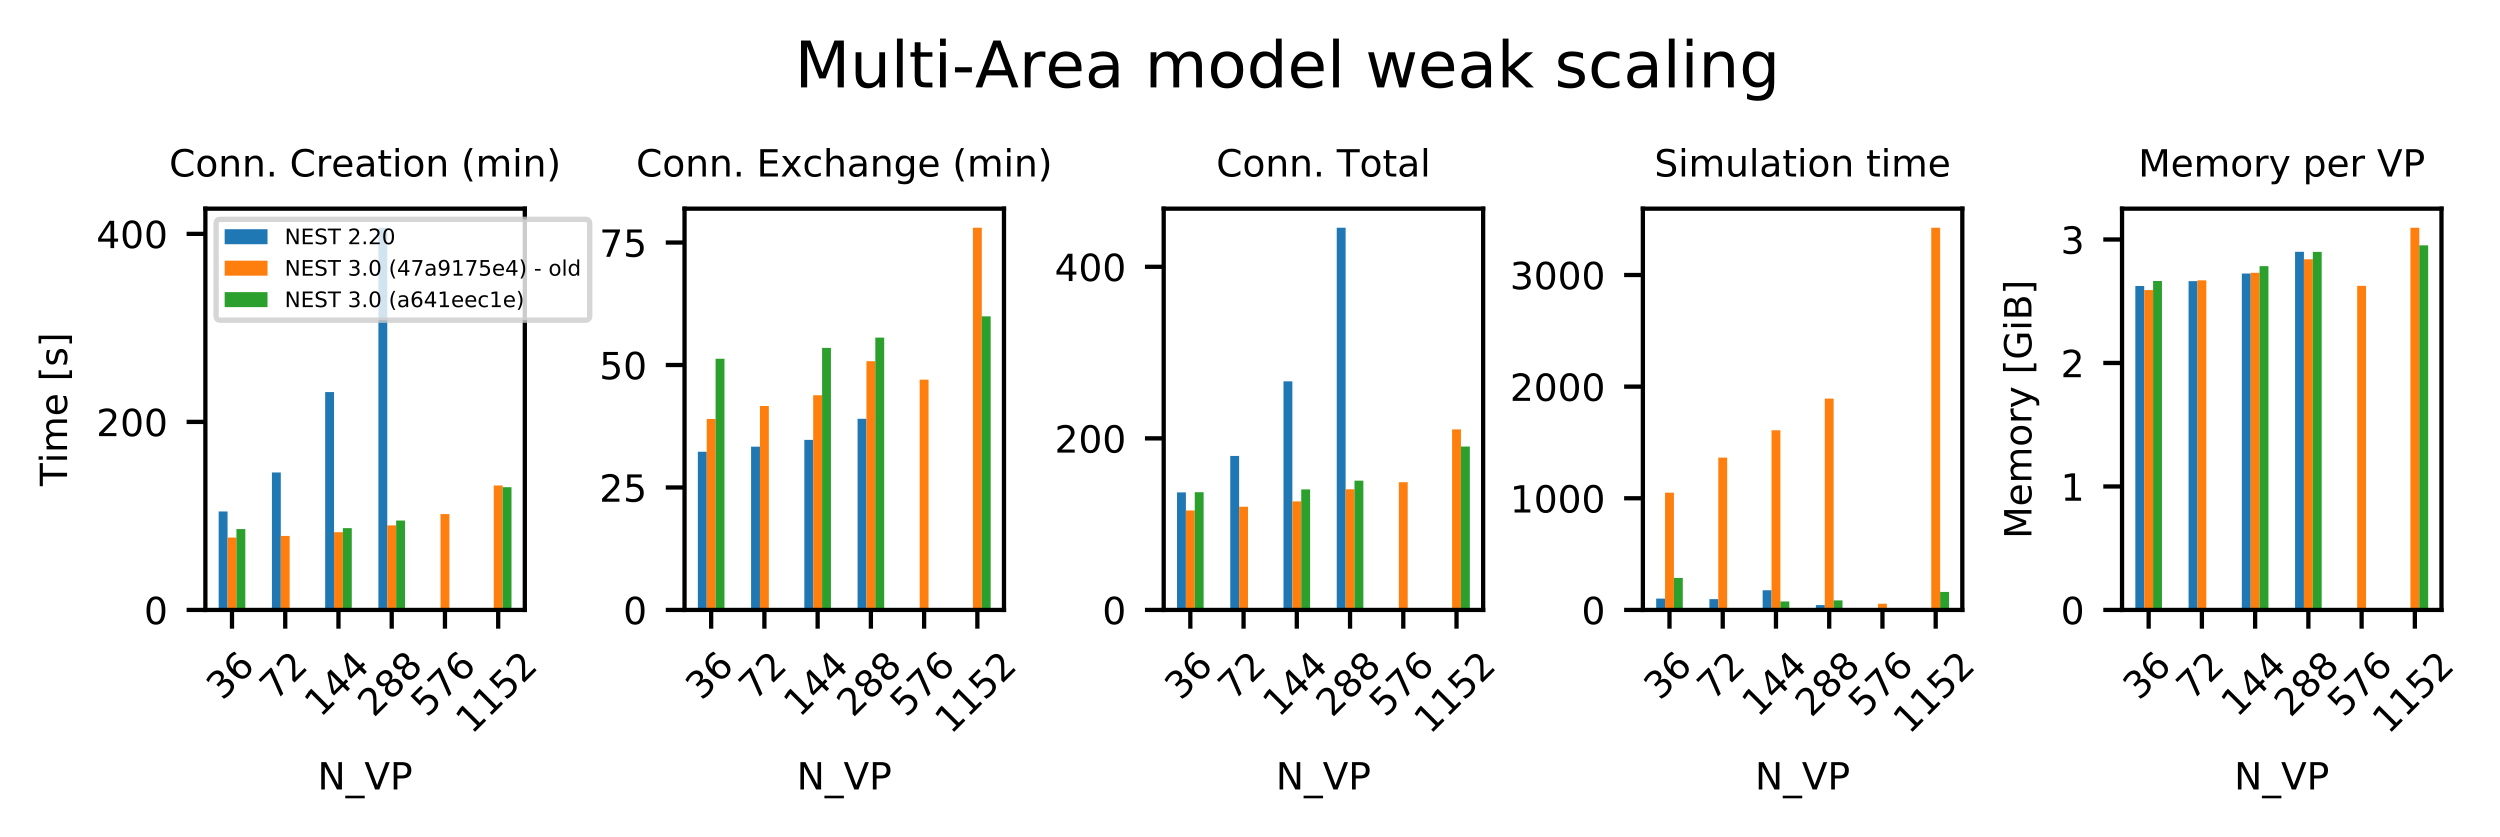 <?xml version="1.0" encoding="utf-8" standalone="no"?>
<!DOCTYPE svg PUBLIC "-//W3C//DTD SVG 1.1//EN"
  "http://www.w3.org/Graphics/SVG/1.1/DTD/svg11.dtd">
<!-- Created with matplotlib (https://matplotlib.org/) -->
<svg height="156.216pt" version="1.1" viewBox="0 0 466.662 156.216" width="466.662pt" xmlns="http://www.w3.org/2000/svg" xmlns:xlink="http://www.w3.org/1999/xlink">
 <defs>
  <style type="text/css">
*{stroke-linecap:butt;stroke-linejoin:round;}
  </style>
 </defs>
 <g id="figure_1">
  <g id="patch_1">
   <path d="M 0 156.216 
L 466.662 156.216 
L 466.662 0 
L 0 0 
z
" style="fill:#ffffff;"/>
  </g>
  <g id="axes_1">
   <g id="patch_2">
    <path d="M 38.336 113.854 
L 97.965 113.854 
L 97.965 38.948 
L 38.336 38.948 
z
" style="fill:#ffffff;"/>
   </g>
   <g id="patch_3">
    <path clip-path="url(#p985a00c1f2)" d="M 40.82 113.854 
L 42.477 113.854 
L 42.477 95.477 
L 40.82 95.477 
z
" style="fill:#1f77b4;"/>
   </g>
   <g id="patch_4">
    <path clip-path="url(#p985a00c1f2)" d="M 50.759 113.854 
L 52.415 113.854 
L 52.415 88.191 
L 50.759 88.191 
z
" style="fill:#1f77b4;"/>
   </g>
   <g id="patch_5">
    <path clip-path="url(#p985a00c1f2)" d="M 60.697 113.854 
L 62.353 113.854 
L 62.353 73.184 
L 60.697 73.184 
z
" style="fill:#1f77b4;"/>
   </g>
   <g id="patch_6">
    <path clip-path="url(#p985a00c1f2)" d="M 70.635 113.854 
L 72.291 113.854 
L 72.291 42.515 
L 70.635 42.515 
z
" style="fill:#1f77b4;"/>
   </g>
   <g id="patch_7">
    <path clip-path="url(#p985a00c1f2)" d="M 80.573 113.854 
L 82.229 113.854 
L 82.229 113.854 
L 80.573 113.854 
z
" style="fill:#1f77b4;"/>
   </g>
   <g id="patch_8">
    <path clip-path="url(#p985a00c1f2)" d="M 90.511 113.854 
L 92.167 113.854 
L 92.167 113.854 
L 90.511 113.854 
z
" style="fill:#1f77b4;"/>
   </g>
   <g id="patch_9">
    <path clip-path="url(#p985a00c1f2)" d="M 42.477 113.854 
L 44.133 113.854 
L 44.133 100.341 
L 42.477 100.341 
z
" style="fill:#ff7f0e;"/>
   </g>
   <g id="patch_10">
    <path clip-path="url(#p985a00c1f2)" d="M 52.415 113.854 
L 54.071 113.854 
L 54.071 100.042 
L 52.415 100.042 
z
" style="fill:#ff7f0e;"/>
   </g>
   <g id="patch_11">
    <path clip-path="url(#p985a00c1f2)" d="M 62.353 113.854 
L 64.009 113.854 
L 64.009 99.342 
L 62.353 99.342 
z
" style="fill:#ff7f0e;"/>
   </g>
   <g id="patch_12">
    <path clip-path="url(#p985a00c1f2)" d="M 72.291 113.854 
L 73.948 113.854 
L 73.948 98.078 
L 72.291 98.078 
z
" style="fill:#ff7f0e;"/>
   </g>
   <g id="patch_13">
    <path clip-path="url(#p985a00c1f2)" d="M 82.229 113.854 
L 83.886 113.854 
L 83.886 95.964 
L 82.229 95.964 
z
" style="fill:#ff7f0e;"/>
   </g>
   <g id="patch_14">
    <path clip-path="url(#p985a00c1f2)" d="M 92.167 113.854 
L 93.824 113.854 
L 93.824 90.617 
L 92.167 90.617 
z
" style="fill:#ff7f0e;"/>
   </g>
   <g id="patch_15">
    <path clip-path="url(#p985a00c1f2)" d="M 44.133 113.854 
L 45.79 113.854 
L 45.79 98.76 
L 44.133 98.76 
z
" style="fill:#2ca02c;"/>
   </g>
   <g id="patch_16">
    <path clip-path="url(#p985a00c1f2)" d="M 54.071 113.854 
L 55.728 113.854 
L 55.728 113.854 
L 54.071 113.854 
z
" style="fill:#2ca02c;"/>
   </g>
   <g id="patch_17">
    <path clip-path="url(#p985a00c1f2)" d="M 64.009 113.854 
L 65.666 113.854 
L 65.666 98.585 
L 64.009 98.585 
z
" style="fill:#2ca02c;"/>
   </g>
   <g id="patch_18">
    <path clip-path="url(#p985a00c1f2)" d="M 73.948 113.854 
L 75.604 113.854 
L 75.604 97.166 
L 73.948 97.166 
z
" style="fill:#2ca02c;"/>
   </g>
   <g id="patch_19">
    <path clip-path="url(#p985a00c1f2)" d="M 83.886 113.854 
L 85.542 113.854 
L 85.542 113.854 
L 83.886 113.854 
z
" style="fill:#2ca02c;"/>
   </g>
   <g id="patch_20">
    <path clip-path="url(#p985a00c1f2)" d="M 93.824 113.854 
L 95.48 113.854 
L 95.48 90.941 
L 93.824 90.941 
z
" style="fill:#2ca02c;"/>
   </g>
   <g id="matplotlib.axis_1">
    <g id="xtick_1">
     <g id="line2d_1">
      <defs>
       <path d="M 0 0 
L 0 3.5 
" id="m42783cad9c" style="stroke:#000000;stroke-width:0.8;"/>
      </defs>
      <g>
       <use style="stroke:#000000;stroke-width:0.8;" x="43.305" xlink:href="#m42783cad9c" y="113.854"/>
      </g>
     </g>
     <g id="text_1">
      <!-- 36 -->
      <defs>
       <path d="M 40.578 39.312 
Q 47.656 37.797 51.625 33 
Q 55.609 28.219 55.609 21.188 
Q 55.609 10.406 48.188 4.484 
Q 40.766 -1.422 27.094 -1.422 
Q 22.516 -1.422 17.656 -0.516 
Q 12.797 0.391 7.625 2.203 
L 7.625 11.719 
Q 11.719 9.328 16.594 8.109 
Q 21.484 6.891 26.812 6.891 
Q 36.078 6.891 40.938 10.547 
Q 45.797 14.203 45.797 21.188 
Q 45.797 27.641 41.281 31.266 
Q 36.766 34.906 28.719 34.906 
L 20.219 34.906 
L 20.219 43.016 
L 29.109 43.016 
Q 36.375 43.016 40.234 45.922 
Q 44.094 48.828 44.094 54.297 
Q 44.094 59.906 40.109 62.906 
Q 36.141 65.922 28.719 65.922 
Q 24.656 65.922 20.016 65.031 
Q 15.375 64.156 9.812 62.312 
L 9.812 71.094 
Q 15.438 72.656 20.344 73.438 
Q 25.25 74.219 29.594 74.219 
Q 40.828 74.219 47.359 69.109 
Q 53.906 64.016 53.906 55.328 
Q 53.906 49.266 50.438 45.094 
Q 46.969 40.922 40.578 39.312 
z
" id="DejaVuSans-51"/>
       <path d="M 33.016 40.375 
Q 26.375 40.375 22.484 35.828 
Q 18.609 31.297 18.609 23.391 
Q 18.609 15.531 22.484 10.953 
Q 26.375 6.391 33.016 6.391 
Q 39.656 6.391 43.531 10.953 
Q 47.406 15.531 47.406 23.391 
Q 47.406 31.297 43.531 35.828 
Q 39.656 40.375 33.016 40.375 
z
M 52.594 71.297 
L 52.594 62.312 
Q 48.875 64.062 45.094 64.984 
Q 41.312 65.922 37.594 65.922 
Q 27.828 65.922 22.672 59.328 
Q 17.531 52.734 16.797 39.406 
Q 19.672 43.656 24.016 45.922 
Q 28.375 48.188 33.594 48.188 
Q 44.578 48.188 50.953 41.516 
Q 57.328 34.859 57.328 23.391 
Q 57.328 12.156 50.688 5.359 
Q 44.047 -1.422 33.016 -1.422 
Q 20.359 -1.422 13.672 8.266 
Q 6.984 17.969 6.984 36.375 
Q 6.984 53.656 15.188 63.938 
Q 23.391 74.219 37.203 74.219 
Q 40.922 74.219 44.703 73.484 
Q 48.484 72.75 52.594 71.297 
z
" id="DejaVuSans-54"/>
      </defs>
      <g transform="translate(41.522 130.913)rotate(-45)scale(0.07 -0.07)">
       <use xlink:href="#DejaVuSans-51"/>
       <use x="63.623" xlink:href="#DejaVuSans-54"/>
      </g>
     </g>
    </g>
    <g id="xtick_2">
     <g id="line2d_2">
      <g>
       <use style="stroke:#000000;stroke-width:0.8;" x="53.243" xlink:href="#m42783cad9c" y="113.854"/>
      </g>
     </g>
     <g id="text_2">
      <!-- 72 -->
      <defs>
       <path d="M 8.203 72.906 
L 55.078 72.906 
L 55.078 68.703 
L 28.609 0 
L 18.312 0 
L 43.219 64.594 
L 8.203 64.594 
z
" id="DejaVuSans-55"/>
       <path d="M 19.188 8.297 
L 53.609 8.297 
L 53.609 0 
L 7.328 0 
L 7.328 8.297 
Q 12.938 14.109 22.625 23.891 
Q 32.328 33.688 34.812 36.531 
Q 39.547 41.844 41.422 45.531 
Q 43.312 49.219 43.312 52.781 
Q 43.312 58.594 39.234 62.25 
Q 35.156 65.922 28.609 65.922 
Q 23.969 65.922 18.812 64.312 
Q 13.672 62.703 7.812 59.422 
L 7.812 69.391 
Q 13.766 71.781 18.938 73 
Q 24.125 74.219 28.422 74.219 
Q 39.75 74.219 46.484 68.547 
Q 53.219 62.891 53.219 53.422 
Q 53.219 48.922 51.531 44.891 
Q 49.859 40.875 45.406 35.406 
Q 44.188 33.984 37.641 27.219 
Q 31.109 20.453 19.188 8.297 
z
" id="DejaVuSans-50"/>
      </defs>
      <g transform="translate(51.46 130.913)rotate(-45)scale(0.07 -0.07)">
       <use xlink:href="#DejaVuSans-55"/>
       <use x="63.623" xlink:href="#DejaVuSans-50"/>
      </g>
     </g>
    </g>
    <g id="xtick_3">
     <g id="line2d_3">
      <g>
       <use style="stroke:#000000;stroke-width:0.8;" x="63.181" xlink:href="#m42783cad9c" y="113.854"/>
      </g>
     </g>
     <g id="text_3">
      <!-- 144 -->
      <defs>
       <path d="M 12.406 8.297 
L 28.516 8.297 
L 28.516 63.922 
L 10.984 60.406 
L 10.984 69.391 
L 28.422 72.906 
L 38.281 72.906 
L 38.281 8.297 
L 54.391 8.297 
L 54.391 0 
L 12.406 0 
z
" id="DejaVuSans-49"/>
       <path d="M 37.797 64.312 
L 12.891 25.391 
L 37.797 25.391 
z
M 35.203 72.906 
L 47.609 72.906 
L 47.609 25.391 
L 58.016 25.391 
L 58.016 17.188 
L 47.609 17.188 
L 47.609 0 
L 37.797 0 
L 37.797 17.188 
L 4.891 17.188 
L 4.891 26.703 
z
" id="DejaVuSans-52"/>
      </defs>
      <g transform="translate(59.823 134.062)rotate(-45)scale(0.07 -0.07)">
       <use xlink:href="#DejaVuSans-49"/>
       <use x="63.623" xlink:href="#DejaVuSans-52"/>
       <use x="127.246" xlink:href="#DejaVuSans-52"/>
      </g>
     </g>
    </g>
    <g id="xtick_4">
     <g id="line2d_4">
      <g>
       <use style="stroke:#000000;stroke-width:0.8;" x="73.119" xlink:href="#m42783cad9c" y="113.854"/>
      </g>
     </g>
     <g id="text_4">
      <!-- 288 -->
      <defs>
       <path d="M 31.781 34.625 
Q 24.75 34.625 20.719 30.859 
Q 16.703 27.094 16.703 20.516 
Q 16.703 13.922 20.719 10.156 
Q 24.75 6.391 31.781 6.391 
Q 38.812 6.391 42.859 10.172 
Q 46.922 13.969 46.922 20.516 
Q 46.922 27.094 42.891 30.859 
Q 38.875 34.625 31.781 34.625 
z
M 21.922 38.812 
Q 15.578 40.375 12.031 44.719 
Q 8.5 49.078 8.5 55.328 
Q 8.5 64.062 14.719 69.141 
Q 20.953 74.219 31.781 74.219 
Q 42.672 74.219 48.875 69.141 
Q 55.078 64.062 55.078 55.328 
Q 55.078 49.078 51.531 44.719 
Q 48 40.375 41.703 38.812 
Q 48.828 37.156 52.797 32.312 
Q 56.781 27.484 56.781 20.516 
Q 56.781 9.906 50.312 4.234 
Q 43.844 -1.422 31.781 -1.422 
Q 19.734 -1.422 13.25 4.234 
Q 6.781 9.906 6.781 20.516 
Q 6.781 27.484 10.781 32.312 
Q 14.797 37.156 21.922 38.812 
z
M 18.312 54.391 
Q 18.312 48.734 21.844 45.562 
Q 25.391 42.391 31.781 42.391 
Q 38.141 42.391 41.719 45.562 
Q 45.312 48.734 45.312 54.391 
Q 45.312 60.062 41.719 63.234 
Q 38.141 66.406 31.781 66.406 
Q 25.391 66.406 21.844 63.234 
Q 18.312 60.062 18.312 54.391 
z
" id="DejaVuSans-56"/>
      </defs>
      <g transform="translate(69.761 134.062)rotate(-45)scale(0.07 -0.07)">
       <use xlink:href="#DejaVuSans-50"/>
       <use x="63.623" xlink:href="#DejaVuSans-56"/>
       <use x="127.246" xlink:href="#DejaVuSans-56"/>
      </g>
     </g>
    </g>
    <g id="xtick_5">
     <g id="line2d_5">
      <g>
       <use style="stroke:#000000;stroke-width:0.8;" x="83.058" xlink:href="#m42783cad9c" y="113.854"/>
      </g>
     </g>
     <g id="text_5">
      <!-- 576 -->
      <defs>
       <path d="M 10.797 72.906 
L 49.516 72.906 
L 49.516 64.594 
L 19.828 64.594 
L 19.828 46.734 
Q 21.969 47.469 24.109 47.828 
Q 26.266 48.188 28.422 48.188 
Q 40.625 48.188 47.75 41.5 
Q 54.891 34.812 54.891 23.391 
Q 54.891 11.625 47.562 5.094 
Q 40.234 -1.422 26.906 -1.422 
Q 22.312 -1.422 17.547 -0.641 
Q 12.797 0.141 7.719 1.703 
L 7.719 11.625 
Q 12.109 9.234 16.797 8.062 
Q 21.484 6.891 26.703 6.891 
Q 35.156 6.891 40.078 11.328 
Q 45.016 15.766 45.016 23.391 
Q 45.016 31 40.078 35.438 
Q 35.156 39.891 26.703 39.891 
Q 22.75 39.891 18.812 39.016 
Q 14.891 38.141 10.797 36.281 
z
" id="DejaVuSans-53"/>
      </defs>
      <g transform="translate(79.699 134.062)rotate(-45)scale(0.07 -0.07)">
       <use xlink:href="#DejaVuSans-53"/>
       <use x="63.623" xlink:href="#DejaVuSans-55"/>
       <use x="127.246" xlink:href="#DejaVuSans-54"/>
      </g>
     </g>
    </g>
    <g id="xtick_6">
     <g id="line2d_6">
      <g>
       <use style="stroke:#000000;stroke-width:0.8;" x="92.996" xlink:href="#m42783cad9c" y="113.854"/>
      </g>
     </g>
     <g id="text_6">
      <!-- 1152 -->
      <g transform="translate(88.063 137.212)rotate(-45)scale(0.07 -0.07)">
       <use xlink:href="#DejaVuSans-49"/>
       <use x="63.623" xlink:href="#DejaVuSans-49"/>
       <use x="127.246" xlink:href="#DejaVuSans-53"/>
       <use x="190.869" xlink:href="#DejaVuSans-50"/>
      </g>
     </g>
    </g>
    <g id="text_7">
     <!-- N_VP -->
     <defs>
      <path d="M 9.812 72.906 
L 23.094 72.906 
L 55.422 11.922 
L 55.422 72.906 
L 64.984 72.906 
L 64.984 0 
L 51.703 0 
L 19.391 60.984 
L 19.391 0 
L 9.812 0 
z
" id="DejaVuSans-78"/>
      <path d="M 50.984 -16.609 
L 50.984 -23.578 
L -0.984 -23.578 
L -0.984 -16.609 
z
" id="DejaVuSans-95"/>
      <path d="M 28.609 0 
L 0.781 72.906 
L 11.078 72.906 
L 34.188 11.531 
L 57.328 72.906 
L 67.578 72.906 
L 39.797 0 
z
" id="DejaVuSans-86"/>
      <path d="M 19.672 64.797 
L 19.672 37.406 
L 32.078 37.406 
Q 38.969 37.406 42.719 40.969 
Q 46.484 44.531 46.484 51.125 
Q 46.484 57.672 42.719 61.234 
Q 38.969 64.797 32.078 64.797 
z
M 9.812 72.906 
L 32.078 72.906 
Q 44.344 72.906 50.609 67.359 
Q 56.891 61.812 56.891 51.125 
Q 56.891 40.328 50.609 34.812 
Q 44.344 29.297 32.078 29.297 
L 19.672 29.297 
L 19.672 0 
L 9.812 0 
z
" id="DejaVuSans-80"/>
     </defs>
     <g transform="translate(59.277 147.365)scale(0.07 -0.07)">
      <use xlink:href="#DejaVuSans-78"/>
      <use x="74.805" xlink:href="#DejaVuSans-95"/>
      <use x="124.805" xlink:href="#DejaVuSans-86"/>
      <use x="193.213" xlink:href="#DejaVuSans-80"/>
     </g>
    </g>
   </g>
   <g id="matplotlib.axis_2">
    <g id="ytick_1">
     <g id="line2d_7">
      <defs>
       <path d="M 0 0 
L -3.5 0 
" id="mfae20969d2" style="stroke:#000000;stroke-width:0.8;"/>
      </defs>
      <g>
       <use style="stroke:#000000;stroke-width:0.8;" x="38.336" xlink:href="#mfae20969d2" y="113.854"/>
      </g>
     </g>
     <g id="text_8">
      <!-- 0 -->
      <defs>
       <path d="M 31.781 66.406 
Q 24.172 66.406 20.328 58.906 
Q 16.5 51.422 16.5 36.375 
Q 16.5 21.391 20.328 13.891 
Q 24.172 6.391 31.781 6.391 
Q 39.453 6.391 43.281 13.891 
Q 47.125 21.391 47.125 36.375 
Q 47.125 51.422 43.281 58.906 
Q 39.453 66.406 31.781 66.406 
z
M 31.781 74.219 
Q 44.047 74.219 50.516 64.516 
Q 56.984 54.828 56.984 36.375 
Q 56.984 17.969 50.516 8.266 
Q 44.047 -1.422 31.781 -1.422 
Q 19.531 -1.422 13.062 8.266 
Q 6.594 17.969 6.594 36.375 
Q 6.594 54.828 13.062 64.516 
Q 19.531 74.219 31.781 74.219 
z
" id="DejaVuSans-48"/>
      </defs>
      <g transform="translate(26.882 116.513)scale(0.07 -0.07)">
       <use xlink:href="#DejaVuSans-48"/>
      </g>
     </g>
    </g>
    <g id="ytick_2">
     <g id="line2d_8">
      <g>
       <use style="stroke:#000000;stroke-width:0.8;" x="38.336" xlink:href="#mfae20969d2" y="78.754"/>
      </g>
     </g>
     <g id="text_9">
      <!-- 200 -->
      <g transform="translate(17.975 81.413)scale(0.07 -0.07)">
       <use xlink:href="#DejaVuSans-50"/>
       <use x="63.623" xlink:href="#DejaVuSans-48"/>
       <use x="127.246" xlink:href="#DejaVuSans-48"/>
      </g>
     </g>
    </g>
    <g id="ytick_3">
     <g id="line2d_9">
      <g>
       <use style="stroke:#000000;stroke-width:0.8;" x="38.336" xlink:href="#mfae20969d2" y="43.654"/>
      </g>
     </g>
     <g id="text_10">
      <!-- 400 -->
      <g transform="translate(17.975 46.313)scale(0.07 -0.07)">
       <use xlink:href="#DejaVuSans-52"/>
       <use x="63.623" xlink:href="#DejaVuSans-48"/>
       <use x="127.246" xlink:href="#DejaVuSans-48"/>
      </g>
     </g>
    </g>
    <g id="text_11">
     <!-- Time [s] -->
     <defs>
      <path d="M -0.297 72.906 
L 61.375 72.906 
L 61.375 64.594 
L 35.5 64.594 
L 35.5 0 
L 25.594 0 
L 25.594 64.594 
L -0.297 64.594 
z
" id="DejaVuSans-84"/>
      <path d="M 9.422 54.688 
L 18.406 54.688 
L 18.406 0 
L 9.422 0 
z
M 9.422 75.984 
L 18.406 75.984 
L 18.406 64.594 
L 9.422 64.594 
z
" id="DejaVuSans-105"/>
      <path d="M 52 44.188 
Q 55.375 50.25 60.062 53.125 
Q 64.75 56 71.094 56 
Q 79.641 56 84.281 50.016 
Q 88.922 44.047 88.922 33.016 
L 88.922 0 
L 79.891 0 
L 79.891 32.719 
Q 79.891 40.578 77.094 44.375 
Q 74.312 48.188 68.609 48.188 
Q 61.625 48.188 57.562 43.547 
Q 53.516 38.922 53.516 30.906 
L 53.516 0 
L 44.484 0 
L 44.484 32.719 
Q 44.484 40.625 41.703 44.406 
Q 38.922 48.188 33.109 48.188 
Q 26.219 48.188 22.156 43.531 
Q 18.109 38.875 18.109 30.906 
L 18.109 0 
L 9.078 0 
L 9.078 54.688 
L 18.109 54.688 
L 18.109 46.188 
Q 21.188 51.219 25.484 53.609 
Q 29.781 56 35.688 56 
Q 41.656 56 45.828 52.969 
Q 50 49.953 52 44.188 
z
" id="DejaVuSans-109"/>
      <path d="M 56.203 29.594 
L 56.203 25.203 
L 14.891 25.203 
Q 15.484 15.922 20.484 11.062 
Q 25.484 6.203 34.422 6.203 
Q 39.594 6.203 44.453 7.469 
Q 49.312 8.734 54.109 11.281 
L 54.109 2.781 
Q 49.266 0.734 44.188 -0.344 
Q 39.109 -1.422 33.891 -1.422 
Q 20.797 -1.422 13.156 6.188 
Q 5.516 13.812 5.516 26.812 
Q 5.516 40.234 12.766 48.109 
Q 20.016 56 32.328 56 
Q 43.359 56 49.781 48.891 
Q 56.203 41.797 56.203 29.594 
z
M 47.219 32.234 
Q 47.125 39.594 43.094 43.984 
Q 39.062 48.391 32.422 48.391 
Q 24.906 48.391 20.391 44.141 
Q 15.875 39.891 15.188 32.172 
z
" id="DejaVuSans-101"/>
      <path id="DejaVuSans-32"/>
      <path d="M 8.594 75.984 
L 29.297 75.984 
L 29.297 69 
L 17.578 69 
L 17.578 -6.203 
L 29.297 -6.203 
L 29.297 -13.188 
L 8.594 -13.188 
z
" id="DejaVuSans-91"/>
      <path d="M 44.281 53.078 
L 44.281 44.578 
Q 40.484 46.531 36.375 47.5 
Q 32.281 48.484 27.875 48.484 
Q 21.188 48.484 17.844 46.438 
Q 14.5 44.391 14.5 40.281 
Q 14.5 37.156 16.891 35.375 
Q 19.281 33.594 26.516 31.984 
L 29.594 31.297 
Q 39.156 29.25 43.188 25.516 
Q 47.219 21.781 47.219 15.094 
Q 47.219 7.469 41.188 3.016 
Q 35.156 -1.422 24.609 -1.422 
Q 20.219 -1.422 15.453 -0.562 
Q 10.688 0.297 5.422 2 
L 5.422 11.281 
Q 10.406 8.688 15.234 7.391 
Q 20.062 6.109 24.812 6.109 
Q 31.156 6.109 34.562 8.281 
Q 37.984 10.453 37.984 14.406 
Q 37.984 18.062 35.516 20.016 
Q 33.062 21.969 24.703 23.781 
L 21.578 24.516 
Q 13.234 26.266 9.516 29.906 
Q 5.812 33.547 5.812 39.891 
Q 5.812 47.609 11.281 51.797 
Q 16.75 56 26.812 56 
Q 31.781 56 36.172 55.266 
Q 40.578 54.547 44.281 53.078 
z
" id="DejaVuSans-115"/>
      <path d="M 30.422 75.984 
L 30.422 -13.188 
L 9.719 -13.188 
L 9.719 -6.203 
L 21.391 -6.203 
L 21.391 69 
L 9.719 69 
L 9.719 75.984 
z
" id="DejaVuSans-93"/>
     </defs>
     <g transform="translate(12.519 90.739)rotate(-90)scale(0.07 -0.07)">
      <use xlink:href="#DejaVuSans-84"/>
      <use x="61.037" xlink:href="#DejaVuSans-105"/>
      <use x="88.82" xlink:href="#DejaVuSans-109"/>
      <use x="186.232" xlink:href="#DejaVuSans-101"/>
      <use x="247.756" xlink:href="#DejaVuSans-32"/>
      <use x="279.543" xlink:href="#DejaVuSans-91"/>
      <use x="318.557" xlink:href="#DejaVuSans-115"/>
      <use x="370.656" xlink:href="#DejaVuSans-93"/>
     </g>
    </g>
   </g>
   <g id="patch_21">
    <path d="M 38.336 113.854 
L 38.336 38.948 
" style="fill:none;stroke:#000000;stroke-linecap:square;stroke-linejoin:miter;stroke-width:0.8;"/>
   </g>
   <g id="patch_22">
    <path d="M 97.965 113.854 
L 97.965 38.948 
" style="fill:none;stroke:#000000;stroke-linecap:square;stroke-linejoin:miter;stroke-width:0.8;"/>
   </g>
   <g id="patch_23">
    <path d="M 38.336 113.854 
L 97.965 113.854 
" style="fill:none;stroke:#000000;stroke-linecap:square;stroke-linejoin:miter;stroke-width:0.8;"/>
   </g>
   <g id="patch_24">
    <path d="M 38.336 38.948 
L 97.965 38.948 
" style="fill:none;stroke:#000000;stroke-linecap:square;stroke-linejoin:miter;stroke-width:0.8;"/>
   </g>
   <g id="text_12">
    <!-- Conn. Creation (min) -->
    <defs>
     <path d="M 64.406 67.281 
L 64.406 56.891 
Q 59.422 61.531 53.781 63.812 
Q 48.141 66.109 41.797 66.109 
Q 29.297 66.109 22.656 58.469 
Q 16.016 50.828 16.016 36.375 
Q 16.016 21.969 22.656 14.328 
Q 29.297 6.688 41.797 6.688 
Q 48.141 6.688 53.781 8.984 
Q 59.422 11.281 64.406 15.922 
L 64.406 5.609 
Q 59.234 2.094 53.438 0.328 
Q 47.656 -1.422 41.219 -1.422 
Q 24.656 -1.422 15.125 8.703 
Q 5.609 18.844 5.609 36.375 
Q 5.609 53.953 15.125 64.078 
Q 24.656 74.219 41.219 74.219 
Q 47.75 74.219 53.531 72.484 
Q 59.328 70.75 64.406 67.281 
z
" id="DejaVuSans-67"/>
     <path d="M 30.609 48.391 
Q 23.391 48.391 19.188 42.75 
Q 14.984 37.109 14.984 27.297 
Q 14.984 17.484 19.156 11.844 
Q 23.344 6.203 30.609 6.203 
Q 37.797 6.203 41.984 11.859 
Q 46.188 17.531 46.188 27.297 
Q 46.188 37.016 41.984 42.703 
Q 37.797 48.391 30.609 48.391 
z
M 30.609 56 
Q 42.328 56 49.016 48.375 
Q 55.719 40.766 55.719 27.297 
Q 55.719 13.875 49.016 6.219 
Q 42.328 -1.422 30.609 -1.422 
Q 18.844 -1.422 12.172 6.219 
Q 5.516 13.875 5.516 27.297 
Q 5.516 40.766 12.172 48.375 
Q 18.844 56 30.609 56 
z
" id="DejaVuSans-111"/>
     <path d="M 54.891 33.016 
L 54.891 0 
L 45.906 0 
L 45.906 32.719 
Q 45.906 40.484 42.875 44.328 
Q 39.844 48.188 33.797 48.188 
Q 26.516 48.188 22.312 43.547 
Q 18.109 38.922 18.109 30.906 
L 18.109 0 
L 9.078 0 
L 9.078 54.688 
L 18.109 54.688 
L 18.109 46.188 
Q 21.344 51.125 25.703 53.562 
Q 30.078 56 35.797 56 
Q 45.219 56 50.047 50.172 
Q 54.891 44.344 54.891 33.016 
z
" id="DejaVuSans-110"/>
     <path d="M 10.688 12.406 
L 21 12.406 
L 21 0 
L 10.688 0 
z
" id="DejaVuSans-46"/>
     <path d="M 41.109 46.297 
Q 39.594 47.172 37.812 47.578 
Q 36.031 48 33.891 48 
Q 26.266 48 22.188 43.047 
Q 18.109 38.094 18.109 28.812 
L 18.109 0 
L 9.078 0 
L 9.078 54.688 
L 18.109 54.688 
L 18.109 46.188 
Q 20.953 51.172 25.484 53.578 
Q 30.031 56 36.531 56 
Q 37.453 56 38.578 55.875 
Q 39.703 55.766 41.062 55.516 
z
" id="DejaVuSans-114"/>
     <path d="M 34.281 27.484 
Q 23.391 27.484 19.188 25 
Q 14.984 22.516 14.984 16.5 
Q 14.984 11.719 18.141 8.906 
Q 21.297 6.109 26.703 6.109 
Q 34.188 6.109 38.703 11.406 
Q 43.219 16.703 43.219 25.484 
L 43.219 27.484 
z
M 52.203 31.203 
L 52.203 0 
L 43.219 0 
L 43.219 8.297 
Q 40.141 3.328 35.547 0.953 
Q 30.953 -1.422 24.312 -1.422 
Q 15.922 -1.422 10.953 3.297 
Q 6 8.016 6 15.922 
Q 6 25.141 12.172 29.828 
Q 18.359 34.516 30.609 34.516 
L 43.219 34.516 
L 43.219 35.406 
Q 43.219 41.609 39.141 45 
Q 35.062 48.391 27.688 48.391 
Q 23 48.391 18.547 47.266 
Q 14.109 46.141 10.016 43.891 
L 10.016 52.203 
Q 14.938 54.109 19.578 55.047 
Q 24.219 56 28.609 56 
Q 40.484 56 46.344 49.844 
Q 52.203 43.703 52.203 31.203 
z
" id="DejaVuSans-97"/>
     <path d="M 18.312 70.219 
L 18.312 54.688 
L 36.812 54.688 
L 36.812 47.703 
L 18.312 47.703 
L 18.312 18.016 
Q 18.312 11.328 20.141 9.422 
Q 21.969 7.516 27.594 7.516 
L 36.812 7.516 
L 36.812 0 
L 27.594 0 
Q 17.188 0 13.234 3.875 
Q 9.281 7.766 9.281 18.016 
L 9.281 47.703 
L 2.688 47.703 
L 2.688 54.688 
L 9.281 54.688 
L 9.281 70.219 
z
" id="DejaVuSans-116"/>
     <path d="M 31 75.875 
Q 24.469 64.656 21.281 53.656 
Q 18.109 42.672 18.109 31.391 
Q 18.109 20.125 21.312 9.062 
Q 24.516 -2 31 -13.188 
L 23.188 -13.188 
Q 15.875 -1.703 12.234 9.375 
Q 8.594 20.453 8.594 31.391 
Q 8.594 42.281 12.203 53.312 
Q 15.828 64.359 23.188 75.875 
z
" id="DejaVuSans-40"/>
     <path d="M 8.016 75.875 
L 15.828 75.875 
Q 23.141 64.359 26.781 53.312 
Q 30.422 42.281 30.422 31.391 
Q 30.422 20.453 26.781 9.375 
Q 23.141 -1.703 15.828 -13.188 
L 8.016 -13.188 
Q 14.5 -2 17.703 9.062 
Q 20.906 20.125 20.906 31.391 
Q 20.906 42.672 17.703 53.656 
Q 14.5 64.656 8.016 75.875 
z
" id="DejaVuSans-41"/>
    </defs>
    <g transform="translate(31.576 32.948)scale(0.07 -0.07)">
     <use xlink:href="#DejaVuSans-67"/>
     <use x="69.824" xlink:href="#DejaVuSans-111"/>
     <use x="131.006" xlink:href="#DejaVuSans-110"/>
     <use x="194.385" xlink:href="#DejaVuSans-110"/>
     <use x="257.764" xlink:href="#DejaVuSans-46"/>
     <use x="289.551" xlink:href="#DejaVuSans-32"/>
     <use x="321.338" xlink:href="#DejaVuSans-67"/>
     <use x="391.162" xlink:href="#DejaVuSans-114"/>
     <use x="432.244" xlink:href="#DejaVuSans-101"/>
     <use x="493.768" xlink:href="#DejaVuSans-97"/>
     <use x="555.047" xlink:href="#DejaVuSans-116"/>
     <use x="594.256" xlink:href="#DejaVuSans-105"/>
     <use x="622.039" xlink:href="#DejaVuSans-111"/>
     <use x="683.221" xlink:href="#DejaVuSans-110"/>
     <use x="746.6" xlink:href="#DejaVuSans-32"/>
     <use x="778.387" xlink:href="#DejaVuSans-40"/>
     <use x="817.4" xlink:href="#DejaVuSans-109"/>
     <use x="914.812" xlink:href="#DejaVuSans-105"/>
     <use x="942.596" xlink:href="#DejaVuSans-110"/>
     <use x="1005.975" xlink:href="#DejaVuSans-41"/>
    </g>
   </g>
   <g id="legend_1">
    <g id="patch_25">
     <path d="M 41.136 59.762 
L 109.275 59.762 
Q 110.075 59.762 110.075 58.962 
L 110.075 41.748 
Q 110.075 40.948 109.275 40.948 
L 41.136 40.948 
Q 40.336 40.948 40.336 41.748 
L 40.336 58.962 
Q 40.336 59.762 41.136 59.762 
z
" style="fill:#ffffff;opacity:0.8;stroke:#cccccc;stroke-linejoin:miter;"/>
    </g>
    <g id="patch_26">
     <path d="M 41.936 45.587 
L 49.936 45.587 
L 49.936 42.787 
L 41.936 42.787 
z
" style="fill:#1f77b4;"/>
    </g>
    <g id="text_13">
     <!-- NEST 2.20 -->
     <defs>
      <path d="M 9.812 72.906 
L 55.906 72.906 
L 55.906 64.594 
L 19.672 64.594 
L 19.672 43.016 
L 54.391 43.016 
L 54.391 34.719 
L 19.672 34.719 
L 19.672 8.297 
L 56.781 8.297 
L 56.781 0 
L 9.812 0 
z
" id="DejaVuSans-69"/>
      <path d="M 53.516 70.516 
L 53.516 60.891 
Q 47.906 63.578 42.922 64.891 
Q 37.938 66.219 33.297 66.219 
Q 25.25 66.219 20.875 63.094 
Q 16.5 59.969 16.5 54.203 
Q 16.5 49.359 19.406 46.891 
Q 22.312 44.438 30.422 42.922 
L 36.375 41.703 
Q 47.406 39.594 52.656 34.297 
Q 57.906 29 57.906 20.125 
Q 57.906 9.516 50.797 4.047 
Q 43.703 -1.422 29.984 -1.422 
Q 24.812 -1.422 18.969 -0.25 
Q 13.141 0.922 6.891 3.219 
L 6.891 13.375 
Q 12.891 10.016 18.656 8.297 
Q 24.422 6.594 29.984 6.594 
Q 38.422 6.594 43.016 9.906 
Q 47.609 13.234 47.609 19.391 
Q 47.609 24.75 44.312 27.781 
Q 41.016 30.812 33.5 32.328 
L 27.484 33.5 
Q 16.453 35.688 11.516 40.375 
Q 6.594 45.062 6.594 53.422 
Q 6.594 63.094 13.406 68.656 
Q 20.219 74.219 32.172 74.219 
Q 37.312 74.219 42.625 73.281 
Q 47.953 72.359 53.516 70.516 
z
" id="DejaVuSans-83"/>
     </defs>
     <g transform="translate(53.136 45.587)scale(0.04 -0.04)">
      <use xlink:href="#DejaVuSans-78"/>
      <use x="74.805" xlink:href="#DejaVuSans-69"/>
      <use x="137.988" xlink:href="#DejaVuSans-83"/>
      <use x="201.465" xlink:href="#DejaVuSans-84"/>
      <use x="262.549" xlink:href="#DejaVuSans-32"/>
      <use x="294.336" xlink:href="#DejaVuSans-50"/>
      <use x="357.959" xlink:href="#DejaVuSans-46"/>
      <use x="389.746" xlink:href="#DejaVuSans-50"/>
      <use x="453.369" xlink:href="#DejaVuSans-48"/>
     </g>
    </g>
    <g id="patch_27">
     <path d="M 41.936 51.459 
L 49.936 51.459 
L 49.936 48.659 
L 41.936 48.659 
z
" style="fill:#ff7f0e;"/>
    </g>
    <g id="text_14">
     <!-- NEST 3.0 (47a9175e4) - old -->
     <defs>
      <path d="M 10.984 1.516 
L 10.984 10.5 
Q 14.703 8.734 18.5 7.812 
Q 22.312 6.891 25.984 6.891 
Q 35.75 6.891 40.891 13.453 
Q 46.047 20.016 46.781 33.406 
Q 43.953 29.203 39.594 26.953 
Q 35.25 24.703 29.984 24.703 
Q 19.047 24.703 12.672 31.312 
Q 6.297 37.938 6.297 49.422 
Q 6.297 60.641 12.938 67.422 
Q 19.578 74.219 30.609 74.219 
Q 43.266 74.219 49.922 64.516 
Q 56.594 54.828 56.594 36.375 
Q 56.594 19.141 48.406 8.859 
Q 40.234 -1.422 26.422 -1.422 
Q 22.703 -1.422 18.891 -0.688 
Q 15.094 0.047 10.984 1.516 
z
M 30.609 32.422 
Q 37.25 32.422 41.125 36.953 
Q 45.016 41.5 45.016 49.422 
Q 45.016 57.281 41.125 61.844 
Q 37.25 66.406 30.609 66.406 
Q 23.969 66.406 20.094 61.844 
Q 16.219 57.281 16.219 49.422 
Q 16.219 41.5 20.094 36.953 
Q 23.969 32.422 30.609 32.422 
z
" id="DejaVuSans-57"/>
      <path d="M 4.891 31.391 
L 31.203 31.391 
L 31.203 23.391 
L 4.891 23.391 
z
" id="DejaVuSans-45"/>
      <path d="M 9.422 75.984 
L 18.406 75.984 
L 18.406 0 
L 9.422 0 
z
" id="DejaVuSans-108"/>
      <path d="M 45.406 46.391 
L 45.406 75.984 
L 54.391 75.984 
L 54.391 0 
L 45.406 0 
L 45.406 8.203 
Q 42.578 3.328 38.25 0.953 
Q 33.938 -1.422 27.875 -1.422 
Q 17.969 -1.422 11.734 6.484 
Q 5.516 14.406 5.516 27.297 
Q 5.516 40.188 11.734 48.094 
Q 17.969 56 27.875 56 
Q 33.938 56 38.25 53.625 
Q 42.578 51.266 45.406 46.391 
z
M 14.797 27.297 
Q 14.797 17.391 18.875 11.75 
Q 22.953 6.109 30.078 6.109 
Q 37.203 6.109 41.297 11.75 
Q 45.406 17.391 45.406 27.297 
Q 45.406 37.203 41.297 42.844 
Q 37.203 48.484 30.078 48.484 
Q 22.953 48.484 18.875 42.844 
Q 14.797 37.203 14.797 27.297 
z
" id="DejaVuSans-100"/>
     </defs>
     <g transform="translate(53.136 51.459)scale(0.04 -0.04)">
      <use xlink:href="#DejaVuSans-78"/>
      <use x="74.805" xlink:href="#DejaVuSans-69"/>
      <use x="137.988" xlink:href="#DejaVuSans-83"/>
      <use x="201.465" xlink:href="#DejaVuSans-84"/>
      <use x="262.549" xlink:href="#DejaVuSans-32"/>
      <use x="294.336" xlink:href="#DejaVuSans-51"/>
      <use x="357.959" xlink:href="#DejaVuSans-46"/>
      <use x="389.746" xlink:href="#DejaVuSans-48"/>
      <use x="453.369" xlink:href="#DejaVuSans-32"/>
      <use x="485.156" xlink:href="#DejaVuSans-40"/>
      <use x="524.17" xlink:href="#DejaVuSans-52"/>
      <use x="587.793" xlink:href="#DejaVuSans-55"/>
      <use x="651.416" xlink:href="#DejaVuSans-97"/>
      <use x="712.695" xlink:href="#DejaVuSans-57"/>
      <use x="776.318" xlink:href="#DejaVuSans-49"/>
      <use x="839.941" xlink:href="#DejaVuSans-55"/>
      <use x="903.564" xlink:href="#DejaVuSans-53"/>
      <use x="967.188" xlink:href="#DejaVuSans-101"/>
      <use x="1028.711" xlink:href="#DejaVuSans-52"/>
      <use x="1092.334" xlink:href="#DejaVuSans-41"/>
      <use x="1131.348" xlink:href="#DejaVuSans-32"/>
      <use x="1163.135" xlink:href="#DejaVuSans-45"/>
      <use x="1199.219" xlink:href="#DejaVuSans-32"/>
      <use x="1231.006" xlink:href="#DejaVuSans-111"/>
      <use x="1292.188" xlink:href="#DejaVuSans-108"/>
      <use x="1319.971" xlink:href="#DejaVuSans-100"/>
     </g>
    </g>
    <g id="patch_28">
     <path d="M 41.936 57.33 
L 49.936 57.33 
L 49.936 54.53 
L 41.936 54.53 
z
" style="fill:#2ca02c;"/>
    </g>
    <g id="text_15">
     <!-- NEST 3.0 (a641eec1e) -->
     <defs>
      <path d="M 48.781 52.594 
L 48.781 44.188 
Q 44.969 46.297 41.141 47.344 
Q 37.312 48.391 33.406 48.391 
Q 24.656 48.391 19.812 42.844 
Q 14.984 37.312 14.984 27.297 
Q 14.984 17.281 19.812 11.734 
Q 24.656 6.203 33.406 6.203 
Q 37.312 6.203 41.141 7.25 
Q 44.969 8.297 48.781 10.406 
L 48.781 2.094 
Q 45.016 0.344 40.984 -0.531 
Q 36.969 -1.422 32.422 -1.422 
Q 20.062 -1.422 12.781 6.344 
Q 5.516 14.109 5.516 27.297 
Q 5.516 40.672 12.859 48.328 
Q 20.219 56 33.016 56 
Q 37.156 56 41.109 55.141 
Q 45.062 54.297 48.781 52.594 
z
" id="DejaVuSans-99"/>
     </defs>
     <g transform="translate(53.136 57.33)scale(0.04 -0.04)">
      <use xlink:href="#DejaVuSans-78"/>
      <use x="74.805" xlink:href="#DejaVuSans-69"/>
      <use x="137.988" xlink:href="#DejaVuSans-83"/>
      <use x="201.465" xlink:href="#DejaVuSans-84"/>
      <use x="262.549" xlink:href="#DejaVuSans-32"/>
      <use x="294.336" xlink:href="#DejaVuSans-51"/>
      <use x="357.959" xlink:href="#DejaVuSans-46"/>
      <use x="389.746" xlink:href="#DejaVuSans-48"/>
      <use x="453.369" xlink:href="#DejaVuSans-32"/>
      <use x="485.156" xlink:href="#DejaVuSans-40"/>
      <use x="524.17" xlink:href="#DejaVuSans-97"/>
      <use x="585.449" xlink:href="#DejaVuSans-54"/>
      <use x="649.072" xlink:href="#DejaVuSans-52"/>
      <use x="712.695" xlink:href="#DejaVuSans-49"/>
      <use x="776.318" xlink:href="#DejaVuSans-101"/>
      <use x="837.842" xlink:href="#DejaVuSans-101"/>
      <use x="899.365" xlink:href="#DejaVuSans-99"/>
      <use x="954.346" xlink:href="#DejaVuSans-49"/>
      <use x="1017.969" xlink:href="#DejaVuSans-101"/>
      <use x="1079.492" xlink:href="#DejaVuSans-41"/>
     </g>
    </g>
   </g>
  </g>
  <g id="axes_2">
   <g id="patch_29">
    <path d="M 127.779 113.854 
L 187.408 113.854 
L 187.408 38.948 
L 127.779 38.948 
z
" style="fill:#ffffff;"/>
   </g>
   <g id="patch_30">
    <path clip-path="url(#p30b03093b3)" d="M 130.264 113.854 
L 131.92 113.854 
L 131.92 84.324 
L 130.264 84.324 
z
" style="fill:#1f77b4;"/>
   </g>
   <g id="patch_31">
    <path clip-path="url(#p30b03093b3)" d="M 140.202 113.854 
L 141.858 113.854 
L 141.858 83.374 
L 140.202 83.374 
z
" style="fill:#1f77b4;"/>
   </g>
   <g id="patch_32">
    <path clip-path="url(#p30b03093b3)" d="M 150.14 113.854 
L 151.796 113.854 
L 151.796 82.103 
L 150.14 82.103 
z
" style="fill:#1f77b4;"/>
   </g>
   <g id="patch_33">
    <path clip-path="url(#p30b03093b3)" d="M 160.078 113.854 
L 161.734 113.854 
L 161.734 78.176 
L 160.078 78.176 
z
" style="fill:#1f77b4;"/>
   </g>
   <g id="patch_34">
    <path clip-path="url(#p30b03093b3)" d="M 170.016 113.854 
L 171.673 113.854 
L 171.673 113.854 
L 170.016 113.854 
z
" style="fill:#1f77b4;"/>
   </g>
   <g id="patch_35">
    <path clip-path="url(#p30b03093b3)" d="M 179.954 113.854 
L 181.611 113.854 
L 181.611 113.854 
L 179.954 113.854 
z
" style="fill:#1f77b4;"/>
   </g>
   <g id="patch_36">
    <path clip-path="url(#p30b03093b3)" d="M 131.92 113.854 
L 133.576 113.854 
L 133.576 78.199 
L 131.92 78.199 
z
" style="fill:#ff7f0e;"/>
   </g>
   <g id="patch_37">
    <path clip-path="url(#p30b03093b3)" d="M 141.858 113.854 
L 143.515 113.854 
L 143.515 75.781 
L 141.858 75.781 
z
" style="fill:#ff7f0e;"/>
   </g>
   <g id="patch_38">
    <path clip-path="url(#p30b03093b3)" d="M 151.796 113.854 
L 153.453 113.854 
L 153.453 73.779 
L 151.796 73.779 
z
" style="fill:#ff7f0e;"/>
   </g>
   <g id="patch_39">
    <path clip-path="url(#p30b03093b3)" d="M 161.734 113.854 
L 163.391 113.854 
L 163.391 67.423 
L 161.734 67.423 
z
" style="fill:#ff7f0e;"/>
   </g>
   <g id="patch_40">
    <path clip-path="url(#p30b03093b3)" d="M 171.673 113.854 
L 173.329 113.854 
L 173.329 70.868 
L 171.673 70.868 
z
" style="fill:#ff7f0e;"/>
   </g>
   <g id="patch_41">
    <path clip-path="url(#p30b03093b3)" d="M 181.611 113.854 
L 183.267 113.854 
L 183.267 42.515 
L 181.611 42.515 
z
" style="fill:#ff7f0e;"/>
   </g>
   <g id="patch_42">
    <path clip-path="url(#p30b03093b3)" d="M 133.576 113.854 
L 135.233 113.854 
L 135.233 66.965 
L 133.576 66.965 
z
" style="fill:#2ca02c;"/>
   </g>
   <g id="patch_43">
    <path clip-path="url(#p30b03093b3)" d="M 143.515 113.854 
L 145.171 113.854 
L 145.171 113.854 
L 143.515 113.854 
z
" style="fill:#2ca02c;"/>
   </g>
   <g id="patch_44">
    <path clip-path="url(#p30b03093b3)" d="M 153.453 113.854 
L 155.109 113.854 
L 155.109 64.933 
L 153.453 64.933 
z
" style="fill:#2ca02c;"/>
   </g>
   <g id="patch_45">
    <path clip-path="url(#p30b03093b3)" d="M 163.391 113.854 
L 165.047 113.854 
L 165.047 63.024 
L 163.391 63.024 
z
" style="fill:#2ca02c;"/>
   </g>
   <g id="patch_46">
    <path clip-path="url(#p30b03093b3)" d="M 173.329 113.854 
L 174.985 113.854 
L 174.985 113.854 
L 173.329 113.854 
z
" style="fill:#2ca02c;"/>
   </g>
   <g id="patch_47">
    <path clip-path="url(#p30b03093b3)" d="M 183.267 113.854 
L 184.923 113.854 
L 184.923 59.044 
L 183.267 59.044 
z
" style="fill:#2ca02c;"/>
   </g>
   <g id="matplotlib.axis_3">
    <g id="xtick_7">
     <g id="line2d_10">
      <g>
       <use style="stroke:#000000;stroke-width:0.8;" x="132.748" xlink:href="#m42783cad9c" y="113.854"/>
      </g>
     </g>
     <g id="text_16">
      <!-- 36 -->
      <g transform="translate(130.965 130.913)rotate(-45)scale(0.07 -0.07)">
       <use xlink:href="#DejaVuSans-51"/>
       <use x="63.623" xlink:href="#DejaVuSans-54"/>
      </g>
     </g>
    </g>
    <g id="xtick_8">
     <g id="line2d_11">
      <g>
       <use style="stroke:#000000;stroke-width:0.8;" x="142.686" xlink:href="#m42783cad9c" y="113.854"/>
      </g>
     </g>
     <g id="text_17">
      <!-- 72 -->
      <g transform="translate(140.903 130.913)rotate(-45)scale(0.07 -0.07)">
       <use xlink:href="#DejaVuSans-55"/>
       <use x="63.623" xlink:href="#DejaVuSans-50"/>
      </g>
     </g>
    </g>
    <g id="xtick_9">
     <g id="line2d_12">
      <g>
       <use style="stroke:#000000;stroke-width:0.8;" x="152.624" xlink:href="#m42783cad9c" y="113.854"/>
      </g>
     </g>
     <g id="text_18">
      <!-- 144 -->
      <g transform="translate(149.266 134.062)rotate(-45)scale(0.07 -0.07)">
       <use xlink:href="#DejaVuSans-49"/>
       <use x="63.623" xlink:href="#DejaVuSans-52"/>
       <use x="127.246" xlink:href="#DejaVuSans-52"/>
      </g>
     </g>
    </g>
    <g id="xtick_10">
     <g id="line2d_13">
      <g>
       <use style="stroke:#000000;stroke-width:0.8;" x="162.563" xlink:href="#m42783cad9c" y="113.854"/>
      </g>
     </g>
     <g id="text_19">
      <!-- 288 -->
      <g transform="translate(159.205 134.062)rotate(-45)scale(0.07 -0.07)">
       <use xlink:href="#DejaVuSans-50"/>
       <use x="63.623" xlink:href="#DejaVuSans-56"/>
       <use x="127.246" xlink:href="#DejaVuSans-56"/>
      </g>
     </g>
    </g>
    <g id="xtick_11">
     <g id="line2d_14">
      <g>
       <use style="stroke:#000000;stroke-width:0.8;" x="172.501" xlink:href="#m42783cad9c" y="113.854"/>
      </g>
     </g>
     <g id="text_20">
      <!-- 576 -->
      <g transform="translate(169.143 134.062)rotate(-45)scale(0.07 -0.07)">
       <use xlink:href="#DejaVuSans-53"/>
       <use x="63.623" xlink:href="#DejaVuSans-55"/>
       <use x="127.246" xlink:href="#DejaVuSans-54"/>
      </g>
     </g>
    </g>
    <g id="xtick_12">
     <g id="line2d_15">
      <g>
       <use style="stroke:#000000;stroke-width:0.8;" x="182.439" xlink:href="#m42783cad9c" y="113.854"/>
      </g>
     </g>
     <g id="text_21">
      <!-- 1152 -->
      <g transform="translate(177.506 137.212)rotate(-45)scale(0.07 -0.07)">
       <use xlink:href="#DejaVuSans-49"/>
       <use x="63.623" xlink:href="#DejaVuSans-49"/>
       <use x="127.246" xlink:href="#DejaVuSans-53"/>
       <use x="190.869" xlink:href="#DejaVuSans-50"/>
      </g>
     </g>
    </g>
    <g id="text_22">
     <!-- N_VP -->
     <g transform="translate(148.72 147.365)scale(0.07 -0.07)">
      <use xlink:href="#DejaVuSans-78"/>
      <use x="74.805" xlink:href="#DejaVuSans-95"/>
      <use x="124.805" xlink:href="#DejaVuSans-86"/>
      <use x="193.213" xlink:href="#DejaVuSans-80"/>
     </g>
    </g>
   </g>
   <g id="matplotlib.axis_4">
    <g id="ytick_4">
     <g id="line2d_16">
      <g>
       <use style="stroke:#000000;stroke-width:0.8;" x="127.779" xlink:href="#mfae20969d2" y="113.854"/>
      </g>
     </g>
     <g id="text_23">
      <!-- 0 -->
      <g transform="translate(116.325 116.513)scale(0.07 -0.07)">
       <use xlink:href="#DejaVuSans-48"/>
      </g>
     </g>
    </g>
    <g id="ytick_5">
     <g id="line2d_17">
      <g>
       <use style="stroke:#000000;stroke-width:0.8;" x="127.779" xlink:href="#mfae20969d2" y="90.993"/>
      </g>
     </g>
     <g id="text_24">
      <!-- 25 -->
      <g transform="translate(111.872 93.652)scale(0.07 -0.07)">
       <use xlink:href="#DejaVuSans-50"/>
       <use x="63.623" xlink:href="#DejaVuSans-53"/>
      </g>
     </g>
    </g>
    <g id="ytick_6">
     <g id="line2d_18">
      <g>
       <use style="stroke:#000000;stroke-width:0.8;" x="127.779" xlink:href="#mfae20969d2" y="68.132"/>
      </g>
     </g>
     <g id="text_25">
      <!-- 50 -->
      <g transform="translate(111.872 70.792)scale(0.07 -0.07)">
       <use xlink:href="#DejaVuSans-53"/>
       <use x="63.623" xlink:href="#DejaVuSans-48"/>
      </g>
     </g>
    </g>
    <g id="ytick_7">
     <g id="line2d_19">
      <g>
       <use style="stroke:#000000;stroke-width:0.8;" x="127.779" xlink:href="#mfae20969d2" y="45.272"/>
      </g>
     </g>
     <g id="text_26">
      <!-- 75 -->
      <g transform="translate(111.872 47.931)scale(0.07 -0.07)">
       <use xlink:href="#DejaVuSans-55"/>
       <use x="63.623" xlink:href="#DejaVuSans-53"/>
      </g>
     </g>
    </g>
   </g>
   <g id="patch_48">
    <path d="M 127.779 113.854 
L 127.779 38.948 
" style="fill:none;stroke:#000000;stroke-linecap:square;stroke-linejoin:miter;stroke-width:0.8;"/>
   </g>
   <g id="patch_49">
    <path d="M 187.408 113.854 
L 187.408 38.948 
" style="fill:none;stroke:#000000;stroke-linecap:square;stroke-linejoin:miter;stroke-width:0.8;"/>
   </g>
   <g id="patch_50">
    <path d="M 127.779 113.854 
L 187.408 113.854 
" style="fill:none;stroke:#000000;stroke-linecap:square;stroke-linejoin:miter;stroke-width:0.8;"/>
   </g>
   <g id="patch_51">
    <path d="M 127.779 38.948 
L 187.408 38.948 
" style="fill:none;stroke:#000000;stroke-linecap:square;stroke-linejoin:miter;stroke-width:0.8;"/>
   </g>
   <g id="text_27">
    <!-- Conn. Exchange (min) -->
    <defs>
     <path d="M 54.891 54.688 
L 35.109 28.078 
L 55.906 0 
L 45.312 0 
L 29.391 21.484 
L 13.484 0 
L 2.875 0 
L 24.125 28.609 
L 4.688 54.688 
L 15.281 54.688 
L 29.781 35.203 
L 44.281 54.688 
z
" id="DejaVuSans-120"/>
     <path d="M 54.891 33.016 
L 54.891 0 
L 45.906 0 
L 45.906 32.719 
Q 45.906 40.484 42.875 44.328 
Q 39.844 48.188 33.797 48.188 
Q 26.516 48.188 22.312 43.547 
Q 18.109 38.922 18.109 30.906 
L 18.109 0 
L 9.078 0 
L 9.078 75.984 
L 18.109 75.984 
L 18.109 46.188 
Q 21.344 51.125 25.703 53.562 
Q 30.078 56 35.797 56 
Q 45.219 56 50.047 50.172 
Q 54.891 44.344 54.891 33.016 
z
" id="DejaVuSans-104"/>
     <path d="M 45.406 27.984 
Q 45.406 37.75 41.375 43.109 
Q 37.359 48.484 30.078 48.484 
Q 22.859 48.484 18.828 43.109 
Q 14.797 37.75 14.797 27.984 
Q 14.797 18.266 18.828 12.891 
Q 22.859 7.516 30.078 7.516 
Q 37.359 7.516 41.375 12.891 
Q 45.406 18.266 45.406 27.984 
z
M 54.391 6.781 
Q 54.391 -7.172 48.188 -13.984 
Q 42 -20.797 29.203 -20.797 
Q 24.469 -20.797 20.266 -20.094 
Q 16.062 -19.391 12.109 -17.922 
L 12.109 -9.188 
Q 16.062 -11.328 19.922 -12.344 
Q 23.781 -13.375 27.781 -13.375 
Q 36.625 -13.375 41.016 -8.766 
Q 45.406 -4.156 45.406 5.172 
L 45.406 9.625 
Q 42.625 4.781 38.281 2.391 
Q 33.938 0 27.875 0 
Q 17.828 0 11.672 7.656 
Q 5.516 15.328 5.516 27.984 
Q 5.516 40.672 11.672 48.328 
Q 17.828 56 27.875 56 
Q 33.938 56 38.281 53.609 
Q 42.625 51.219 45.406 46.391 
L 45.406 54.688 
L 54.391 54.688 
z
" id="DejaVuSans-103"/>
    </defs>
    <g transform="translate(118.74 32.948)scale(0.07 -0.07)">
     <use xlink:href="#DejaVuSans-67"/>
     <use x="69.824" xlink:href="#DejaVuSans-111"/>
     <use x="131.006" xlink:href="#DejaVuSans-110"/>
     <use x="194.385" xlink:href="#DejaVuSans-110"/>
     <use x="257.764" xlink:href="#DejaVuSans-46"/>
     <use x="289.551" xlink:href="#DejaVuSans-32"/>
     <use x="321.338" xlink:href="#DejaVuSans-69"/>
     <use x="384.521" xlink:href="#DejaVuSans-120"/>
     <use x="443.686" xlink:href="#DejaVuSans-99"/>
     <use x="498.666" xlink:href="#DejaVuSans-104"/>
     <use x="562.045" xlink:href="#DejaVuSans-97"/>
     <use x="623.324" xlink:href="#DejaVuSans-110"/>
     <use x="686.703" xlink:href="#DejaVuSans-103"/>
     <use x="750.18" xlink:href="#DejaVuSans-101"/>
     <use x="811.703" xlink:href="#DejaVuSans-32"/>
     <use x="843.49" xlink:href="#DejaVuSans-40"/>
     <use x="882.504" xlink:href="#DejaVuSans-109"/>
     <use x="979.916" xlink:href="#DejaVuSans-105"/>
     <use x="1007.699" xlink:href="#DejaVuSans-110"/>
     <use x="1071.078" xlink:href="#DejaVuSans-41"/>
    </g>
   </g>
  </g>
  <g id="axes_3">
   <g id="patch_52">
    <path d="M 217.222 113.854 
L 276.851 113.854 
L 276.851 38.948 
L 217.222 38.948 
z
" style="fill:#ffffff;"/>
   </g>
   <g id="patch_53">
    <path clip-path="url(#pb40bbe76de)" d="M 219.707 113.854 
L 221.363 113.854 
L 221.363 91.915 
L 219.707 91.915 
z
" style="fill:#1f77b4;"/>
   </g>
   <g id="patch_54">
    <path clip-path="url(#pb40bbe76de)" d="M 229.645 113.854 
L 231.301 113.854 
L 231.301 85.101 
L 229.645 85.101 
z
" style="fill:#1f77b4;"/>
   </g>
   <g id="patch_55">
    <path clip-path="url(#pb40bbe76de)" d="M 239.583 113.854 
L 241.239 113.854 
L 241.239 71.185 
L 239.583 71.185 
z
" style="fill:#1f77b4;"/>
   </g>
   <g id="patch_56">
    <path clip-path="url(#pb40bbe76de)" d="M 249.521 113.854 
L 251.178 113.854 
L 251.178 42.515 
L 249.521 42.515 
z
" style="fill:#1f77b4;"/>
   </g>
   <g id="patch_57">
    <path clip-path="url(#pb40bbe76de)" d="M 259.459 113.854 
L 261.116 113.854 
L 261.116 113.854 
L 259.459 113.854 
z
" style="fill:#1f77b4;"/>
   </g>
   <g id="patch_58">
    <path clip-path="url(#pb40bbe76de)" d="M 269.398 113.854 
L 271.054 113.854 
L 271.054 113.854 
L 269.398 113.854 
z
" style="fill:#1f77b4;"/>
   </g>
   <g id="patch_59">
    <path clip-path="url(#pb40bbe76de)" d="M 221.363 113.854 
L 223.02 113.854 
L 223.02 95.281 
L 221.363 95.281 
z
" style="fill:#ff7f0e;"/>
   </g>
   <g id="patch_60">
    <path clip-path="url(#pb40bbe76de)" d="M 231.301 113.854 
L 232.958 113.854 
L 232.958 94.585 
L 231.301 94.585 
z
" style="fill:#ff7f0e;"/>
   </g>
   <g id="patch_61">
    <path clip-path="url(#pb40bbe76de)" d="M 241.239 113.854 
L 242.896 113.854 
L 242.896 93.595 
L 241.239 93.595 
z
" style="fill:#ff7f0e;"/>
   </g>
   <g id="patch_62">
    <path clip-path="url(#pb40bbe76de)" d="M 251.178 113.854 
L 252.834 113.854 
L 252.834 91.329 
L 251.178 91.329 
z
" style="fill:#ff7f0e;"/>
   </g>
   <g id="patch_63">
    <path clip-path="url(#pb40bbe76de)" d="M 261.116 113.854 
L 262.772 113.854 
L 262.772 90.004 
L 261.116 90.004 
z
" style="fill:#ff7f0e;"/>
   </g>
   <g id="patch_64">
    <path clip-path="url(#pb40bbe76de)" d="M 271.054 113.854 
L 272.71 113.854 
L 272.71 80.159 
L 271.054 80.159 
z
" style="fill:#ff7f0e;"/>
   </g>
   <g id="patch_65">
    <path clip-path="url(#pb40bbe76de)" d="M 223.02 113.854 
L 224.676 113.854 
L 224.676 91.871 
L 223.02 91.871 
z
" style="fill:#2ca02c;"/>
   </g>
   <g id="patch_66">
    <path clip-path="url(#pb40bbe76de)" d="M 232.958 113.854 
L 234.614 113.854 
L 234.614 113.854 
L 232.958 113.854 
z
" style="fill:#2ca02c;"/>
   </g>
   <g id="patch_67">
    <path clip-path="url(#pb40bbe76de)" d="M 242.896 113.854 
L 244.552 113.854 
L 244.552 91.355 
L 242.896 91.355 
z
" style="fill:#2ca02c;"/>
   </g>
   <g id="patch_68">
    <path clip-path="url(#pb40bbe76de)" d="M 252.834 113.854 
L 254.49 113.854 
L 254.49 89.726 
L 252.834 89.726 
z
" style="fill:#2ca02c;"/>
   </g>
   <g id="patch_69">
    <path clip-path="url(#pb40bbe76de)" d="M 262.772 113.854 
L 264.428 113.854 
L 264.428 113.854 
L 262.772 113.854 
z
" style="fill:#2ca02c;"/>
   </g>
   <g id="patch_70">
    <path clip-path="url(#pb40bbe76de)" d="M 272.71 113.854 
L 274.367 113.854 
L 274.367 83.35 
L 272.71 83.35 
z
" style="fill:#2ca02c;"/>
   </g>
   <g id="matplotlib.axis_5">
    <g id="xtick_13">
     <g id="line2d_20">
      <g>
       <use style="stroke:#000000;stroke-width:0.8;" x="222.191" xlink:href="#m42783cad9c" y="113.854"/>
      </g>
     </g>
     <g id="text_28">
      <!-- 36 -->
      <g transform="translate(220.408 130.913)rotate(-45)scale(0.07 -0.07)">
       <use xlink:href="#DejaVuSans-51"/>
       <use x="63.623" xlink:href="#DejaVuSans-54"/>
      </g>
     </g>
    </g>
    <g id="xtick_14">
     <g id="line2d_21">
      <g>
       <use style="stroke:#000000;stroke-width:0.8;" x="232.13" xlink:href="#m42783cad9c" y="113.854"/>
      </g>
     </g>
     <g id="text_29">
      <!-- 72 -->
      <g transform="translate(230.346 130.913)rotate(-45)scale(0.07 -0.07)">
       <use xlink:href="#DejaVuSans-55"/>
       <use x="63.623" xlink:href="#DejaVuSans-50"/>
      </g>
     </g>
    </g>
    <g id="xtick_15">
     <g id="line2d_22">
      <g>
       <use style="stroke:#000000;stroke-width:0.8;" x="242.068" xlink:href="#m42783cad9c" y="113.854"/>
      </g>
     </g>
     <g id="text_30">
      <!-- 144 -->
      <g transform="translate(238.71 134.062)rotate(-45)scale(0.07 -0.07)">
       <use xlink:href="#DejaVuSans-49"/>
       <use x="63.623" xlink:href="#DejaVuSans-52"/>
       <use x="127.246" xlink:href="#DejaVuSans-52"/>
      </g>
     </g>
    </g>
    <g id="xtick_16">
     <g id="line2d_23">
      <g>
       <use style="stroke:#000000;stroke-width:0.8;" x="252.006" xlink:href="#m42783cad9c" y="113.854"/>
      </g>
     </g>
     <g id="text_31">
      <!-- 288 -->
      <g transform="translate(248.648 134.062)rotate(-45)scale(0.07 -0.07)">
       <use xlink:href="#DejaVuSans-50"/>
       <use x="63.623" xlink:href="#DejaVuSans-56"/>
       <use x="127.246" xlink:href="#DejaVuSans-56"/>
      </g>
     </g>
    </g>
    <g id="xtick_17">
     <g id="line2d_24">
      <g>
       <use style="stroke:#000000;stroke-width:0.8;" x="261.944" xlink:href="#m42783cad9c" y="113.854"/>
      </g>
     </g>
     <g id="text_32">
      <!-- 576 -->
      <g transform="translate(258.586 134.062)rotate(-45)scale(0.07 -0.07)">
       <use xlink:href="#DejaVuSans-53"/>
       <use x="63.623" xlink:href="#DejaVuSans-55"/>
       <use x="127.246" xlink:href="#DejaVuSans-54"/>
      </g>
     </g>
    </g>
    <g id="xtick_18">
     <g id="line2d_25">
      <g>
       <use style="stroke:#000000;stroke-width:0.8;" x="271.882" xlink:href="#m42783cad9c" y="113.854"/>
      </g>
     </g>
     <g id="text_33">
      <!-- 1152 -->
      <g transform="translate(266.949 137.212)rotate(-45)scale(0.07 -0.07)">
       <use xlink:href="#DejaVuSans-49"/>
       <use x="63.623" xlink:href="#DejaVuSans-49"/>
       <use x="127.246" xlink:href="#DejaVuSans-53"/>
       <use x="190.869" xlink:href="#DejaVuSans-50"/>
      </g>
     </g>
    </g>
    <g id="text_34">
     <!-- N_VP -->
     <g transform="translate(238.164 147.365)scale(0.07 -0.07)">
      <use xlink:href="#DejaVuSans-78"/>
      <use x="74.805" xlink:href="#DejaVuSans-95"/>
      <use x="124.805" xlink:href="#DejaVuSans-86"/>
      <use x="193.213" xlink:href="#DejaVuSans-80"/>
     </g>
    </g>
   </g>
   <g id="matplotlib.axis_6">
    <g id="ytick_8">
     <g id="line2d_26">
      <g>
       <use style="stroke:#000000;stroke-width:0.8;" x="217.222" xlink:href="#mfae20969d2" y="113.854"/>
      </g>
     </g>
     <g id="text_35">
      <!-- 0 -->
      <g transform="translate(205.769 116.513)scale(0.07 -0.07)">
       <use xlink:href="#DejaVuSans-48"/>
      </g>
     </g>
    </g>
    <g id="ytick_9">
     <g id="line2d_27">
      <g>
       <use style="stroke:#000000;stroke-width:0.8;" x="217.222" xlink:href="#mfae20969d2" y="81.828"/>
      </g>
     </g>
     <g id="text_36">
      <!-- 200 -->
      <g transform="translate(196.861 84.487)scale(0.07 -0.07)">
       <use xlink:href="#DejaVuSans-50"/>
       <use x="63.623" xlink:href="#DejaVuSans-48"/>
       <use x="127.246" xlink:href="#DejaVuSans-48"/>
      </g>
     </g>
    </g>
    <g id="ytick_10">
     <g id="line2d_28">
      <g>
       <use style="stroke:#000000;stroke-width:0.8;" x="217.222" xlink:href="#mfae20969d2" y="49.802"/>
      </g>
     </g>
     <g id="text_37">
      <!-- 400 -->
      <g transform="translate(196.861 52.461)scale(0.07 -0.07)">
       <use xlink:href="#DejaVuSans-52"/>
       <use x="63.623" xlink:href="#DejaVuSans-48"/>
       <use x="127.246" xlink:href="#DejaVuSans-48"/>
      </g>
     </g>
    </g>
   </g>
   <g id="patch_71">
    <path d="M 217.222 113.854 
L 217.222 38.948 
" style="fill:none;stroke:#000000;stroke-linecap:square;stroke-linejoin:miter;stroke-width:0.8;"/>
   </g>
   <g id="patch_72">
    <path d="M 276.851 113.854 
L 276.851 38.948 
" style="fill:none;stroke:#000000;stroke-linecap:square;stroke-linejoin:miter;stroke-width:0.8;"/>
   </g>
   <g id="patch_73">
    <path d="M 217.222 113.854 
L 276.851 113.854 
" style="fill:none;stroke:#000000;stroke-linecap:square;stroke-linejoin:miter;stroke-width:0.8;"/>
   </g>
   <g id="patch_74">
    <path d="M 217.222 38.948 
L 276.851 38.948 
" style="fill:none;stroke:#000000;stroke-linecap:square;stroke-linejoin:miter;stroke-width:0.8;"/>
   </g>
   <g id="text_38">
    <!-- Conn. Total -->
    <g transform="translate(227.031 32.948)scale(0.07 -0.07)">
     <use xlink:href="#DejaVuSans-67"/>
     <use x="69.824" xlink:href="#DejaVuSans-111"/>
     <use x="131.006" xlink:href="#DejaVuSans-110"/>
     <use x="194.385" xlink:href="#DejaVuSans-110"/>
     <use x="257.764" xlink:href="#DejaVuSans-46"/>
     <use x="289.551" xlink:href="#DejaVuSans-32"/>
     <use x="321.338" xlink:href="#DejaVuSans-84"/>
     <use x="382.156" xlink:href="#DejaVuSans-111"/>
     <use x="443.338" xlink:href="#DejaVuSans-116"/>
     <use x="482.547" xlink:href="#DejaVuSans-97"/>
     <use x="543.826" xlink:href="#DejaVuSans-108"/>
    </g>
   </g>
  </g>
  <g id="axes_4">
   <g id="patch_75">
    <path d="M 306.666 113.854 
L 366.294 113.854 
L 366.294 38.948 
L 306.666 38.948 
z
" style="fill:#ffffff;"/>
   </g>
   <g id="patch_76">
    <path clip-path="url(#pb61c8ae08a)" d="M 309.15 113.854 
L 310.806 113.854 
L 310.806 111.737 
L 309.15 111.737 
z
" style="fill:#1f77b4;"/>
   </g>
   <g id="patch_77">
    <path clip-path="url(#pb61c8ae08a)" d="M 319.088 113.854 
L 320.745 113.854 
L 320.745 111.838 
L 319.088 111.838 
z
" style="fill:#1f77b4;"/>
   </g>
   <g id="patch_78">
    <path clip-path="url(#pb61c8ae08a)" d="M 329.026 113.854 
L 330.683 113.854 
L 330.683 110.186 
L 329.026 110.186 
z
" style="fill:#1f77b4;"/>
   </g>
   <g id="patch_79">
    <path clip-path="url(#pb61c8ae08a)" d="M 338.964 113.854 
L 340.621 113.854 
L 340.621 112.942 
L 338.964 112.942 
z
" style="fill:#1f77b4;"/>
   </g>
   <g id="patch_80">
    <path clip-path="url(#pb61c8ae08a)" d="M 348.903 113.854 
L 350.559 113.854 
L 350.559 113.854 
L 348.903 113.854 
z
" style="fill:#1f77b4;"/>
   </g>
   <g id="patch_81">
    <path clip-path="url(#pb61c8ae08a)" d="M 358.841 113.854 
L 360.497 113.854 
L 360.497 113.854 
L 358.841 113.854 
z
" style="fill:#1f77b4;"/>
   </g>
   <g id="patch_82">
    <path clip-path="url(#pb61c8ae08a)" d="M 310.806 113.854 
L 312.463 113.854 
L 312.463 91.96 
L 310.806 91.96 
z
" style="fill:#ff7f0e;"/>
   </g>
   <g id="patch_83">
    <path clip-path="url(#pb61c8ae08a)" d="M 320.745 113.854 
L 322.401 113.854 
L 322.401 85.418 
L 320.745 85.418 
z
" style="fill:#ff7f0e;"/>
   </g>
   <g id="patch_84">
    <path clip-path="url(#pb61c8ae08a)" d="M 330.683 113.854 
L 332.339 113.854 
L 332.339 80.319 
L 330.683 80.319 
z
" style="fill:#ff7f0e;"/>
   </g>
   <g id="patch_85">
    <path clip-path="url(#pb61c8ae08a)" d="M 340.621 113.854 
L 342.277 113.854 
L 342.277 74.41 
L 340.621 74.41 
z
" style="fill:#ff7f0e;"/>
   </g>
   <g id="patch_86">
    <path clip-path="url(#pb61c8ae08a)" d="M 350.559 113.854 
L 352.215 113.854 
L 352.215 112.695 
L 350.559 112.695 
z
" style="fill:#ff7f0e;"/>
   </g>
   <g id="patch_87">
    <path clip-path="url(#pb61c8ae08a)" d="M 360.497 113.854 
L 362.153 113.854 
L 362.153 42.515 
L 360.497 42.515 
z
" style="fill:#ff7f0e;"/>
   </g>
   <g id="patch_88">
    <path clip-path="url(#pb61c8ae08a)" d="M 312.463 113.854 
L 314.119 113.854 
L 314.119 107.885 
L 312.463 107.885 
z
" style="fill:#2ca02c;"/>
   </g>
   <g id="patch_89">
    <path clip-path="url(#pb61c8ae08a)" d="M 322.401 113.854 
L 324.057 113.854 
L 324.057 113.854 
L 322.401 113.854 
z
" style="fill:#2ca02c;"/>
   </g>
   <g id="patch_90">
    <path clip-path="url(#pb61c8ae08a)" d="M 332.339 113.854 
L 333.995 113.854 
L 333.995 112.27 
L 332.339 112.27 
z
" style="fill:#2ca02c;"/>
   </g>
   <g id="patch_91">
    <path clip-path="url(#pb61c8ae08a)" d="M 342.277 113.854 
L 343.934 113.854 
L 343.934 112.071 
L 342.277 112.071 
z
" style="fill:#2ca02c;"/>
   </g>
   <g id="patch_92">
    <path clip-path="url(#pb61c8ae08a)" d="M 352.215 113.854 
L 353.872 113.854 
L 353.872 113.854 
L 352.215 113.854 
z
" style="fill:#2ca02c;"/>
   </g>
   <g id="patch_93">
    <path clip-path="url(#pb61c8ae08a)" d="M 362.153 113.854 
L 363.81 113.854 
L 363.81 110.498 
L 362.153 110.498 
z
" style="fill:#2ca02c;"/>
   </g>
   <g id="matplotlib.axis_7">
    <g id="xtick_19">
     <g id="line2d_29">
      <g>
       <use style="stroke:#000000;stroke-width:0.8;" x="311.635" xlink:href="#m42783cad9c" y="113.854"/>
      </g>
     </g>
     <g id="text_39">
      <!-- 36 -->
      <g transform="translate(309.851 130.913)rotate(-45)scale(0.07 -0.07)">
       <use xlink:href="#DejaVuSans-51"/>
       <use x="63.623" xlink:href="#DejaVuSans-54"/>
      </g>
     </g>
    </g>
    <g id="xtick_20">
     <g id="line2d_30">
      <g>
       <use style="stroke:#000000;stroke-width:0.8;" x="321.573" xlink:href="#m42783cad9c" y="113.854"/>
      </g>
     </g>
     <g id="text_40">
      <!-- 72 -->
      <g transform="translate(319.789 130.913)rotate(-45)scale(0.07 -0.07)">
       <use xlink:href="#DejaVuSans-55"/>
       <use x="63.623" xlink:href="#DejaVuSans-50"/>
      </g>
     </g>
    </g>
    <g id="xtick_21">
     <g id="line2d_31">
      <g>
       <use style="stroke:#000000;stroke-width:0.8;" x="331.511" xlink:href="#m42783cad9c" y="113.854"/>
      </g>
     </g>
     <g id="text_41">
      <!-- 144 -->
      <g transform="translate(328.153 134.062)rotate(-45)scale(0.07 -0.07)">
       <use xlink:href="#DejaVuSans-49"/>
       <use x="63.623" xlink:href="#DejaVuSans-52"/>
       <use x="127.246" xlink:href="#DejaVuSans-52"/>
      </g>
     </g>
    </g>
    <g id="xtick_22">
     <g id="line2d_32">
      <g>
       <use style="stroke:#000000;stroke-width:0.8;" x="341.449" xlink:href="#m42783cad9c" y="113.854"/>
      </g>
     </g>
     <g id="text_42">
      <!-- 288 -->
      <g transform="translate(338.091 134.062)rotate(-45)scale(0.07 -0.07)">
       <use xlink:href="#DejaVuSans-50"/>
       <use x="63.623" xlink:href="#DejaVuSans-56"/>
       <use x="127.246" xlink:href="#DejaVuSans-56"/>
      </g>
     </g>
    </g>
    <g id="xtick_23">
     <g id="line2d_33">
      <g>
       <use style="stroke:#000000;stroke-width:0.8;" x="351.387" xlink:href="#m42783cad9c" y="113.854"/>
      </g>
     </g>
     <g id="text_43">
      <!-- 576 -->
      <g transform="translate(348.029 134.062)rotate(-45)scale(0.07 -0.07)">
       <use xlink:href="#DejaVuSans-53"/>
       <use x="63.623" xlink:href="#DejaVuSans-55"/>
       <use x="127.246" xlink:href="#DejaVuSans-54"/>
      </g>
     </g>
    </g>
    <g id="xtick_24">
     <g id="line2d_34">
      <g>
       <use style="stroke:#000000;stroke-width:0.8;" x="361.325" xlink:href="#m42783cad9c" y="113.854"/>
      </g>
     </g>
     <g id="text_44">
      <!-- 1152 -->
      <g transform="translate(356.393 137.212)rotate(-45)scale(0.07 -0.07)">
       <use xlink:href="#DejaVuSans-49"/>
       <use x="63.623" xlink:href="#DejaVuSans-49"/>
       <use x="127.246" xlink:href="#DejaVuSans-53"/>
       <use x="190.869" xlink:href="#DejaVuSans-50"/>
      </g>
     </g>
    </g>
    <g id="text_45">
     <!-- N_VP -->
     <g transform="translate(327.607 147.365)scale(0.07 -0.07)">
      <use xlink:href="#DejaVuSans-78"/>
      <use x="74.805" xlink:href="#DejaVuSans-95"/>
      <use x="124.805" xlink:href="#DejaVuSans-86"/>
      <use x="193.213" xlink:href="#DejaVuSans-80"/>
     </g>
    </g>
   </g>
   <g id="matplotlib.axis_8">
    <g id="ytick_11">
     <g id="line2d_35">
      <g>
       <use style="stroke:#000000;stroke-width:0.8;" x="306.666" xlink:href="#mfae20969d2" y="113.854"/>
      </g>
     </g>
     <g id="text_46">
      <!-- 0 -->
      <g transform="translate(295.212 116.513)scale(0.07 -0.07)">
       <use xlink:href="#DejaVuSans-48"/>
      </g>
     </g>
    </g>
    <g id="ytick_12">
     <g id="line2d_36">
      <g>
       <use style="stroke:#000000;stroke-width:0.8;" x="306.666" xlink:href="#mfae20969d2" y="93.012"/>
      </g>
     </g>
     <g id="text_47">
      <!-- 1000 -->
      <g transform="translate(281.851 95.672)scale(0.07 -0.07)">
       <use xlink:href="#DejaVuSans-49"/>
       <use x="63.623" xlink:href="#DejaVuSans-48"/>
       <use x="127.246" xlink:href="#DejaVuSans-48"/>
       <use x="190.869" xlink:href="#DejaVuSans-48"/>
      </g>
     </g>
    </g>
    <g id="ytick_13">
     <g id="line2d_37">
      <g>
       <use style="stroke:#000000;stroke-width:0.8;" x="306.666" xlink:href="#mfae20969d2" y="72.171"/>
      </g>
     </g>
     <g id="text_48">
      <!-- 2000 -->
      <g transform="translate(281.851 74.83)scale(0.07 -0.07)">
       <use xlink:href="#DejaVuSans-50"/>
       <use x="63.623" xlink:href="#DejaVuSans-48"/>
       <use x="127.246" xlink:href="#DejaVuSans-48"/>
       <use x="190.869" xlink:href="#DejaVuSans-48"/>
      </g>
     </g>
    </g>
    <g id="ytick_14">
     <g id="line2d_38">
      <g>
       <use style="stroke:#000000;stroke-width:0.8;" x="306.666" xlink:href="#mfae20969d2" y="51.329"/>
      </g>
     </g>
     <g id="text_49">
      <!-- 3000 -->
      <g transform="translate(281.851 53.989)scale(0.07 -0.07)">
       <use xlink:href="#DejaVuSans-51"/>
       <use x="63.623" xlink:href="#DejaVuSans-48"/>
       <use x="127.246" xlink:href="#DejaVuSans-48"/>
       <use x="190.869" xlink:href="#DejaVuSans-48"/>
      </g>
     </g>
    </g>
   </g>
   <g id="patch_94">
    <path d="M 306.666 113.854 
L 306.666 38.948 
" style="fill:none;stroke:#000000;stroke-linecap:square;stroke-linejoin:miter;stroke-width:0.8;"/>
   </g>
   <g id="patch_95">
    <path d="M 366.294 113.854 
L 366.294 38.948 
" style="fill:none;stroke:#000000;stroke-linecap:square;stroke-linejoin:miter;stroke-width:0.8;"/>
   </g>
   <g id="patch_96">
    <path d="M 306.666 113.854 
L 366.294 113.854 
" style="fill:none;stroke:#000000;stroke-linecap:square;stroke-linejoin:miter;stroke-width:0.8;"/>
   </g>
   <g id="patch_97">
    <path d="M 306.666 38.948 
L 366.294 38.948 
" style="fill:none;stroke:#000000;stroke-linecap:square;stroke-linejoin:miter;stroke-width:0.8;"/>
   </g>
   <g id="text_50">
    <!-- Simulation time -->
    <defs>
     <path d="M 8.5 21.578 
L 8.5 54.688 
L 17.484 54.688 
L 17.484 21.922 
Q 17.484 14.156 20.5 10.266 
Q 23.531 6.391 29.594 6.391 
Q 36.859 6.391 41.078 11.031 
Q 45.312 15.672 45.312 23.688 
L 45.312 54.688 
L 54.297 54.688 
L 54.297 0 
L 45.312 0 
L 45.312 8.406 
Q 42.047 3.422 37.719 1 
Q 33.406 -1.422 27.688 -1.422 
Q 18.266 -1.422 13.375 4.438 
Q 8.5 10.297 8.5 21.578 
z
M 31.109 56 
z
" id="DejaVuSans-117"/>
    </defs>
    <g transform="translate(308.817 32.948)scale(0.07 -0.07)">
     <use xlink:href="#DejaVuSans-83"/>
     <use x="63.477" xlink:href="#DejaVuSans-105"/>
     <use x="91.26" xlink:href="#DejaVuSans-109"/>
     <use x="188.672" xlink:href="#DejaVuSans-117"/>
     <use x="252.051" xlink:href="#DejaVuSans-108"/>
     <use x="279.834" xlink:href="#DejaVuSans-97"/>
     <use x="341.113" xlink:href="#DejaVuSans-116"/>
     <use x="380.322" xlink:href="#DejaVuSans-105"/>
     <use x="408.105" xlink:href="#DejaVuSans-111"/>
     <use x="469.287" xlink:href="#DejaVuSans-110"/>
     <use x="532.666" xlink:href="#DejaVuSans-32"/>
     <use x="564.453" xlink:href="#DejaVuSans-116"/>
     <use x="603.662" xlink:href="#DejaVuSans-105"/>
     <use x="631.445" xlink:href="#DejaVuSans-109"/>
     <use x="728.857" xlink:href="#DejaVuSans-101"/>
    </g>
   </g>
  </g>
  <g id="axes_5">
   <g id="patch_98">
    <path d="M 396.109 113.854 
L 455.738 113.854 
L 455.738 38.948 
L 396.109 38.948 
z
" style="fill:#ffffff;"/>
   </g>
   <g id="patch_99">
    <path clip-path="url(#p3bf698a17b)" d="M 398.593 113.854 
L 400.25 113.854 
L 400.25 53.384 
L 398.593 53.384 
z
" style="fill:#1f77b4;"/>
   </g>
   <g id="patch_100">
    <path clip-path="url(#p3bf698a17b)" d="M 408.531 113.854 
L 410.188 113.854 
L 410.188 52.475 
L 408.531 52.475 
z
" style="fill:#1f77b4;"/>
   </g>
   <g id="patch_101">
    <path clip-path="url(#p3bf698a17b)" d="M 418.47 113.854 
L 420.126 113.854 
L 420.126 51.064 
L 418.47 51.064 
z
" style="fill:#1f77b4;"/>
   </g>
   <g id="patch_102">
    <path clip-path="url(#p3bf698a17b)" d="M 428.408 113.854 
L 430.064 113.854 
L 430.064 46.997 
L 428.408 46.997 
z
" style="fill:#1f77b4;"/>
   </g>
   <g id="patch_103">
    <path clip-path="url(#p3bf698a17b)" d="M 438.346 113.854 
L 440.002 113.854 
L 440.002 113.854 
L 438.346 113.854 
z
" style="fill:#1f77b4;"/>
   </g>
   <g id="patch_104">
    <path clip-path="url(#p3bf698a17b)" d="M 448.284 113.854 
L 449.94 113.854 
L 449.94 113.854 
L 448.284 113.854 
z
" style="fill:#1f77b4;"/>
   </g>
   <g id="patch_105">
    <path clip-path="url(#p3bf698a17b)" d="M 400.25 113.854 
L 401.906 113.854 
L 401.906 54.151 
L 400.25 54.151 
z
" style="fill:#ff7f0e;"/>
   </g>
   <g id="patch_106">
    <path clip-path="url(#p3bf698a17b)" d="M 410.188 113.854 
L 411.844 113.854 
L 411.844 52.332 
L 410.188 52.332 
z
" style="fill:#ff7f0e;"/>
   </g>
   <g id="patch_107">
    <path clip-path="url(#p3bf698a17b)" d="M 420.126 113.854 
L 421.782 113.854 
L 421.782 50.919 
L 420.126 50.919 
z
" style="fill:#ff7f0e;"/>
   </g>
   <g id="patch_108">
    <path clip-path="url(#p3bf698a17b)" d="M 430.064 113.854 
L 431.72 113.854 
L 431.72 48.396 
L 430.064 48.396 
z
" style="fill:#ff7f0e;"/>
   </g>
   <g id="patch_109">
    <path clip-path="url(#p3bf698a17b)" d="M 440.002 113.854 
L 441.658 113.854 
L 441.658 53.361 
L 440.002 53.361 
z
" style="fill:#ff7f0e;"/>
   </g>
   <g id="patch_110">
    <path clip-path="url(#p3bf698a17b)" d="M 449.94 113.854 
L 451.597 113.854 
L 451.597 42.515 
L 449.94 42.515 
z
" style="fill:#ff7f0e;"/>
   </g>
   <g id="patch_111">
    <path clip-path="url(#p3bf698a17b)" d="M 401.906 113.854 
L 403.562 113.854 
L 403.562 52.454 
L 401.906 52.454 
z
" style="fill:#2ca02c;"/>
   </g>
   <g id="patch_112">
    <path clip-path="url(#p3bf698a17b)" d="M 411.844 113.854 
L 413.5 113.854 
L 413.5 113.854 
L 411.844 113.854 
z
" style="fill:#2ca02c;"/>
   </g>
   <g id="patch_113">
    <path clip-path="url(#p3bf698a17b)" d="M 421.782 113.854 
L 423.439 113.854 
L 423.439 49.673 
L 421.782 49.673 
z
" style="fill:#2ca02c;"/>
   </g>
   <g id="patch_114">
    <path clip-path="url(#p3bf698a17b)" d="M 431.72 113.854 
L 433.377 113.854 
L 433.377 47.02 
L 431.72 47.02 
z
" style="fill:#2ca02c;"/>
   </g>
   <g id="patch_115">
    <path clip-path="url(#p3bf698a17b)" d="M 441.658 113.854 
L 443.315 113.854 
L 443.315 113.854 
L 441.658 113.854 
z
" style="fill:#2ca02c;"/>
   </g>
   <g id="patch_116">
    <path clip-path="url(#p3bf698a17b)" d="M 451.597 113.854 
L 453.253 113.854 
L 453.253 45.791 
L 451.597 45.791 
z
" style="fill:#2ca02c;"/>
   </g>
   <g id="matplotlib.axis_9">
    <g id="xtick_25">
     <g id="line2d_39">
      <g>
       <use style="stroke:#000000;stroke-width:0.8;" x="401.078" xlink:href="#m42783cad9c" y="113.854"/>
      </g>
     </g>
     <g id="text_51">
      <!-- 36 -->
      <g transform="translate(399.294 130.913)rotate(-45)scale(0.07 -0.07)">
       <use xlink:href="#DejaVuSans-51"/>
       <use x="63.623" xlink:href="#DejaVuSans-54"/>
      </g>
     </g>
    </g>
    <g id="xtick_26">
     <g id="line2d_40">
      <g>
       <use style="stroke:#000000;stroke-width:0.8;" x="411.016" xlink:href="#m42783cad9c" y="113.854"/>
      </g>
     </g>
     <g id="text_52">
      <!-- 72 -->
      <g transform="translate(409.232 130.913)rotate(-45)scale(0.07 -0.07)">
       <use xlink:href="#DejaVuSans-55"/>
       <use x="63.623" xlink:href="#DejaVuSans-50"/>
      </g>
     </g>
    </g>
    <g id="xtick_27">
     <g id="line2d_41">
      <g>
       <use style="stroke:#000000;stroke-width:0.8;" x="420.954" xlink:href="#m42783cad9c" y="113.854"/>
      </g>
     </g>
     <g id="text_53">
      <!-- 144 -->
      <g transform="translate(417.596 134.062)rotate(-45)scale(0.07 -0.07)">
       <use xlink:href="#DejaVuSans-49"/>
       <use x="63.623" xlink:href="#DejaVuSans-52"/>
       <use x="127.246" xlink:href="#DejaVuSans-52"/>
      </g>
     </g>
    </g>
    <g id="xtick_28">
     <g id="line2d_42">
      <g>
       <use style="stroke:#000000;stroke-width:0.8;" x="430.892" xlink:href="#m42783cad9c" y="113.854"/>
      </g>
     </g>
     <g id="text_54">
      <!-- 288 -->
      <g transform="translate(427.534 134.062)rotate(-45)scale(0.07 -0.07)">
       <use xlink:href="#DejaVuSans-50"/>
       <use x="63.623" xlink:href="#DejaVuSans-56"/>
       <use x="127.246" xlink:href="#DejaVuSans-56"/>
      </g>
     </g>
    </g>
    <g id="xtick_29">
     <g id="line2d_43">
      <g>
       <use style="stroke:#000000;stroke-width:0.8;" x="440.83" xlink:href="#m42783cad9c" y="113.854"/>
      </g>
     </g>
     <g id="text_55">
      <!-- 576 -->
      <g transform="translate(437.472 134.062)rotate(-45)scale(0.07 -0.07)">
       <use xlink:href="#DejaVuSans-53"/>
       <use x="63.623" xlink:href="#DejaVuSans-55"/>
       <use x="127.246" xlink:href="#DejaVuSans-54"/>
      </g>
     </g>
    </g>
    <g id="xtick_30">
     <g id="line2d_44">
      <g>
       <use style="stroke:#000000;stroke-width:0.8;" x="450.768" xlink:href="#m42783cad9c" y="113.854"/>
      </g>
     </g>
     <g id="text_56">
      <!-- 1152 -->
      <g transform="translate(445.836 137.212)rotate(-45)scale(0.07 -0.07)">
       <use xlink:href="#DejaVuSans-49"/>
       <use x="63.623" xlink:href="#DejaVuSans-49"/>
       <use x="127.246" xlink:href="#DejaVuSans-53"/>
       <use x="190.869" xlink:href="#DejaVuSans-50"/>
      </g>
     </g>
    </g>
    <g id="text_57">
     <!-- N_VP -->
     <g transform="translate(417.05 147.365)scale(0.07 -0.07)">
      <use xlink:href="#DejaVuSans-78"/>
      <use x="74.805" xlink:href="#DejaVuSans-95"/>
      <use x="124.805" xlink:href="#DejaVuSans-86"/>
      <use x="193.213" xlink:href="#DejaVuSans-80"/>
     </g>
    </g>
   </g>
   <g id="matplotlib.axis_10">
    <g id="ytick_15">
     <g id="line2d_45">
      <g>
       <use style="stroke:#000000;stroke-width:0.8;" x="396.109" xlink:href="#mfae20969d2" y="113.854"/>
      </g>
     </g>
     <g id="text_58">
      <!-- 0 -->
      <g transform="translate(384.655 116.513)scale(0.07 -0.07)">
       <use xlink:href="#DejaVuSans-48"/>
      </g>
     </g>
    </g>
    <g id="ytick_16">
     <g id="line2d_46">
      <g>
       <use style="stroke:#000000;stroke-width:0.8;" x="396.109" xlink:href="#mfae20969d2" y="90.804"/>
      </g>
     </g>
     <g id="text_59">
      <!-- 1 -->
      <g transform="translate(384.655 93.464)scale(0.07 -0.07)">
       <use xlink:href="#DejaVuSans-49"/>
      </g>
     </g>
    </g>
    <g id="ytick_17">
     <g id="line2d_47">
      <g>
       <use style="stroke:#000000;stroke-width:0.8;" x="396.109" xlink:href="#mfae20969d2" y="67.755"/>
      </g>
     </g>
     <g id="text_60">
      <!-- 2 -->
      <g transform="translate(384.655 70.415)scale(0.07 -0.07)">
       <use xlink:href="#DejaVuSans-50"/>
      </g>
     </g>
    </g>
    <g id="ytick_18">
     <g id="line2d_48">
      <g>
       <use style="stroke:#000000;stroke-width:0.8;" x="396.109" xlink:href="#mfae20969d2" y="44.706"/>
      </g>
     </g>
     <g id="text_61">
      <!-- 3 -->
      <g transform="translate(384.655 47.366)scale(0.07 -0.07)">
       <use xlink:href="#DejaVuSans-51"/>
      </g>
     </g>
    </g>
    <g id="text_62">
     <!-- Memory [GiB] -->
     <defs>
      <path d="M 9.812 72.906 
L 24.516 72.906 
L 43.109 23.297 
L 61.812 72.906 
L 76.516 72.906 
L 76.516 0 
L 66.891 0 
L 66.891 64.016 
L 48.094 14.016 
L 38.188 14.016 
L 19.391 64.016 
L 19.391 0 
L 9.812 0 
z
" id="DejaVuSans-77"/>
      <path d="M 32.172 -5.078 
Q 28.375 -14.844 24.75 -17.812 
Q 21.141 -20.797 15.094 -20.797 
L 7.906 -20.797 
L 7.906 -13.281 
L 13.188 -13.281 
Q 16.891 -13.281 18.938 -11.516 
Q 21 -9.766 23.484 -3.219 
L 25.094 0.875 
L 2.984 54.688 
L 12.5 54.688 
L 29.594 11.922 
L 46.688 54.688 
L 56.203 54.688 
z
" id="DejaVuSans-121"/>
      <path d="M 59.516 10.406 
L 59.516 29.984 
L 43.406 29.984 
L 43.406 38.094 
L 69.281 38.094 
L 69.281 6.781 
Q 63.578 2.734 56.688 0.656 
Q 49.812 -1.422 42 -1.422 
Q 24.906 -1.422 15.25 8.562 
Q 5.609 18.562 5.609 36.375 
Q 5.609 54.25 15.25 64.234 
Q 24.906 74.219 42 74.219 
Q 49.125 74.219 55.547 72.453 
Q 61.969 70.703 67.391 67.281 
L 67.391 56.781 
Q 61.922 61.422 55.766 63.766 
Q 49.609 66.109 42.828 66.109 
Q 29.438 66.109 22.719 58.641 
Q 16.016 51.172 16.016 36.375 
Q 16.016 21.625 22.719 14.156 
Q 29.438 6.688 42.828 6.688 
Q 48.047 6.688 52.141 7.594 
Q 56.25 8.5 59.516 10.406 
z
" id="DejaVuSans-71"/>
      <path d="M 19.672 34.812 
L 19.672 8.109 
L 35.5 8.109 
Q 43.453 8.109 47.281 11.406 
Q 51.125 14.703 51.125 21.484 
Q 51.125 28.328 47.281 31.562 
Q 43.453 34.812 35.5 34.812 
z
M 19.672 64.797 
L 19.672 42.828 
L 34.281 42.828 
Q 41.5 42.828 45.031 45.531 
Q 48.578 48.25 48.578 53.812 
Q 48.578 59.328 45.031 62.062 
Q 41.5 64.797 34.281 64.797 
z
M 9.812 72.906 
L 35.016 72.906 
Q 46.297 72.906 52.391 68.219 
Q 58.5 63.531 58.5 54.891 
Q 58.5 48.188 55.375 44.234 
Q 52.25 40.281 46.188 39.312 
Q 53.469 37.75 57.5 32.781 
Q 61.531 27.828 61.531 20.406 
Q 61.531 10.641 54.891 5.312 
Q 48.25 0 35.984 0 
L 9.812 0 
z
" id="DejaVuSans-66"/>
     </defs>
     <g transform="translate(379.199 100.564)rotate(-90)scale(0.07 -0.07)">
      <use xlink:href="#DejaVuSans-77"/>
      <use x="86.279" xlink:href="#DejaVuSans-101"/>
      <use x="147.803" xlink:href="#DejaVuSans-109"/>
      <use x="245.215" xlink:href="#DejaVuSans-111"/>
      <use x="306.396" xlink:href="#DejaVuSans-114"/>
      <use x="347.51" xlink:href="#DejaVuSans-121"/>
      <use x="406.689" xlink:href="#DejaVuSans-32"/>
      <use x="438.477" xlink:href="#DejaVuSans-91"/>
      <use x="477.49" xlink:href="#DejaVuSans-71"/>
      <use x="554.98" xlink:href="#DejaVuSans-105"/>
      <use x="582.764" xlink:href="#DejaVuSans-66"/>
      <use x="651.367" xlink:href="#DejaVuSans-93"/>
     </g>
    </g>
   </g>
   <g id="patch_117">
    <path d="M 396.109 113.854 
L 396.109 38.948 
" style="fill:none;stroke:#000000;stroke-linecap:square;stroke-linejoin:miter;stroke-width:0.8;"/>
   </g>
   <g id="patch_118">
    <path d="M 455.738 113.854 
L 455.738 38.948 
" style="fill:none;stroke:#000000;stroke-linecap:square;stroke-linejoin:miter;stroke-width:0.8;"/>
   </g>
   <g id="patch_119">
    <path d="M 396.109 113.854 
L 455.738 113.854 
" style="fill:none;stroke:#000000;stroke-linecap:square;stroke-linejoin:miter;stroke-width:0.8;"/>
   </g>
   <g id="patch_120">
    <path d="M 396.109 38.948 
L 455.738 38.948 
" style="fill:none;stroke:#000000;stroke-linecap:square;stroke-linejoin:miter;stroke-width:0.8;"/>
   </g>
   <g id="text_63">
    <!-- Memory per VP -->
    <defs>
     <path d="M 18.109 8.203 
L 18.109 -20.797 
L 9.078 -20.797 
L 9.078 54.688 
L 18.109 54.688 
L 18.109 46.391 
Q 20.953 51.266 25.266 53.625 
Q 29.594 56 35.594 56 
Q 45.562 56 51.781 48.094 
Q 58.016 40.188 58.016 27.297 
Q 58.016 14.406 51.781 6.484 
Q 45.562 -1.422 35.594 -1.422 
Q 29.594 -1.422 25.266 0.953 
Q 20.953 3.328 18.109 8.203 
z
M 48.688 27.297 
Q 48.688 37.203 44.609 42.844 
Q 40.531 48.484 33.406 48.484 
Q 26.266 48.484 22.188 42.844 
Q 18.109 37.203 18.109 27.297 
Q 18.109 17.391 22.188 11.75 
Q 26.266 6.109 33.406 6.109 
Q 40.531 6.109 44.609 11.75 
Q 48.688 17.391 48.688 27.297 
z
" id="DejaVuSans-112"/>
    </defs>
    <g transform="translate(399.145 32.948)scale(0.07 -0.07)">
     <use xlink:href="#DejaVuSans-77"/>
     <use x="86.279" xlink:href="#DejaVuSans-101"/>
     <use x="147.803" xlink:href="#DejaVuSans-109"/>
     <use x="245.215" xlink:href="#DejaVuSans-111"/>
     <use x="306.396" xlink:href="#DejaVuSans-114"/>
     <use x="347.51" xlink:href="#DejaVuSans-121"/>
     <use x="406.689" xlink:href="#DejaVuSans-32"/>
     <use x="438.477" xlink:href="#DejaVuSans-112"/>
     <use x="501.953" xlink:href="#DejaVuSans-101"/>
     <use x="563.477" xlink:href="#DejaVuSans-114"/>
     <use x="604.59" xlink:href="#DejaVuSans-32"/>
     <use x="636.377" xlink:href="#DejaVuSans-86"/>
     <use x="704.785" xlink:href="#DejaVuSans-80"/>
    </g>
   </g>
  </g>
  <g id="text_64">
   <!-- Multi-Area model weak scaling -->
   <defs>
    <path d="M 34.188 63.188 
L 20.797 26.906 
L 47.609 26.906 
z
M 28.609 72.906 
L 39.797 72.906 
L 67.578 0 
L 57.328 0 
L 50.688 18.703 
L 17.828 18.703 
L 11.188 0 
L 0.781 0 
z
" id="DejaVuSans-65"/>
    <path d="M 4.203 54.688 
L 13.188 54.688 
L 24.422 12.016 
L 35.594 54.688 
L 46.188 54.688 
L 57.422 12.016 
L 68.609 54.688 
L 77.594 54.688 
L 63.281 0 
L 52.688 0 
L 40.922 44.828 
L 29.109 0 
L 18.5 0 
z
" id="DejaVuSans-119"/>
    <path d="M 9.078 75.984 
L 18.109 75.984 
L 18.109 31.109 
L 44.922 54.688 
L 56.391 54.688 
L 27.391 29.109 
L 57.625 0 
L 45.906 0 
L 18.109 26.703 
L 18.109 0 
L 9.078 0 
z
" id="DejaVuSans-107"/>
   </defs>
   <g transform="translate(148.338 16.318)scale(0.12 -0.12)">
    <use xlink:href="#DejaVuSans-77"/>
    <use x="86.279" xlink:href="#DejaVuSans-117"/>
    <use x="149.658" xlink:href="#DejaVuSans-108"/>
    <use x="177.441" xlink:href="#DejaVuSans-116"/>
    <use x="216.65" xlink:href="#DejaVuSans-105"/>
    <use x="244.434" xlink:href="#DejaVuSans-45"/>
    <use x="280.486" xlink:href="#DejaVuSans-65"/>
    <use x="348.895" xlink:href="#DejaVuSans-114"/>
    <use x="389.977" xlink:href="#DejaVuSans-101"/>
    <use x="451.5" xlink:href="#DejaVuSans-97"/>
    <use x="512.779" xlink:href="#DejaVuSans-32"/>
    <use x="544.566" xlink:href="#DejaVuSans-109"/>
    <use x="641.979" xlink:href="#DejaVuSans-111"/>
    <use x="703.16" xlink:href="#DejaVuSans-100"/>
    <use x="766.637" xlink:href="#DejaVuSans-101"/>
    <use x="828.16" xlink:href="#DejaVuSans-108"/>
    <use x="855.943" xlink:href="#DejaVuSans-32"/>
    <use x="887.73" xlink:href="#DejaVuSans-119"/>
    <use x="969.518" xlink:href="#DejaVuSans-101"/>
    <use x="1031.041" xlink:href="#DejaVuSans-97"/>
    <use x="1092.32" xlink:href="#DejaVuSans-107"/>
    <use x="1150.23" xlink:href="#DejaVuSans-32"/>
    <use x="1182.018" xlink:href="#DejaVuSans-115"/>
    <use x="1234.117" xlink:href="#DejaVuSans-99"/>
    <use x="1289.098" xlink:href="#DejaVuSans-97"/>
    <use x="1350.377" xlink:href="#DejaVuSans-108"/>
    <use x="1378.16" xlink:href="#DejaVuSans-105"/>
    <use x="1405.943" xlink:href="#DejaVuSans-110"/>
    <use x="1469.322" xlink:href="#DejaVuSans-103"/>
   </g>
  </g>
 </g>
 <defs>
  <clipPath id="p985a00c1f2">
   <rect height="74.906" width="59.629" x="38.336" y="38.948"/>
  </clipPath>
  <clipPath id="p30b03093b3">
   <rect height="74.906" width="59.629" x="127.779" y="38.948"/>
  </clipPath>
  <clipPath id="pb40bbe76de">
   <rect height="74.906" width="59.629" x="217.222" y="38.948"/>
  </clipPath>
  <clipPath id="pb61c8ae08a">
   <rect height="74.906" width="59.629" x="306.666" y="38.948"/>
  </clipPath>
  <clipPath id="p3bf698a17b">
   <rect height="74.906" width="59.629" x="396.109" y="38.948"/>
  </clipPath>
 </defs>
</svg>
